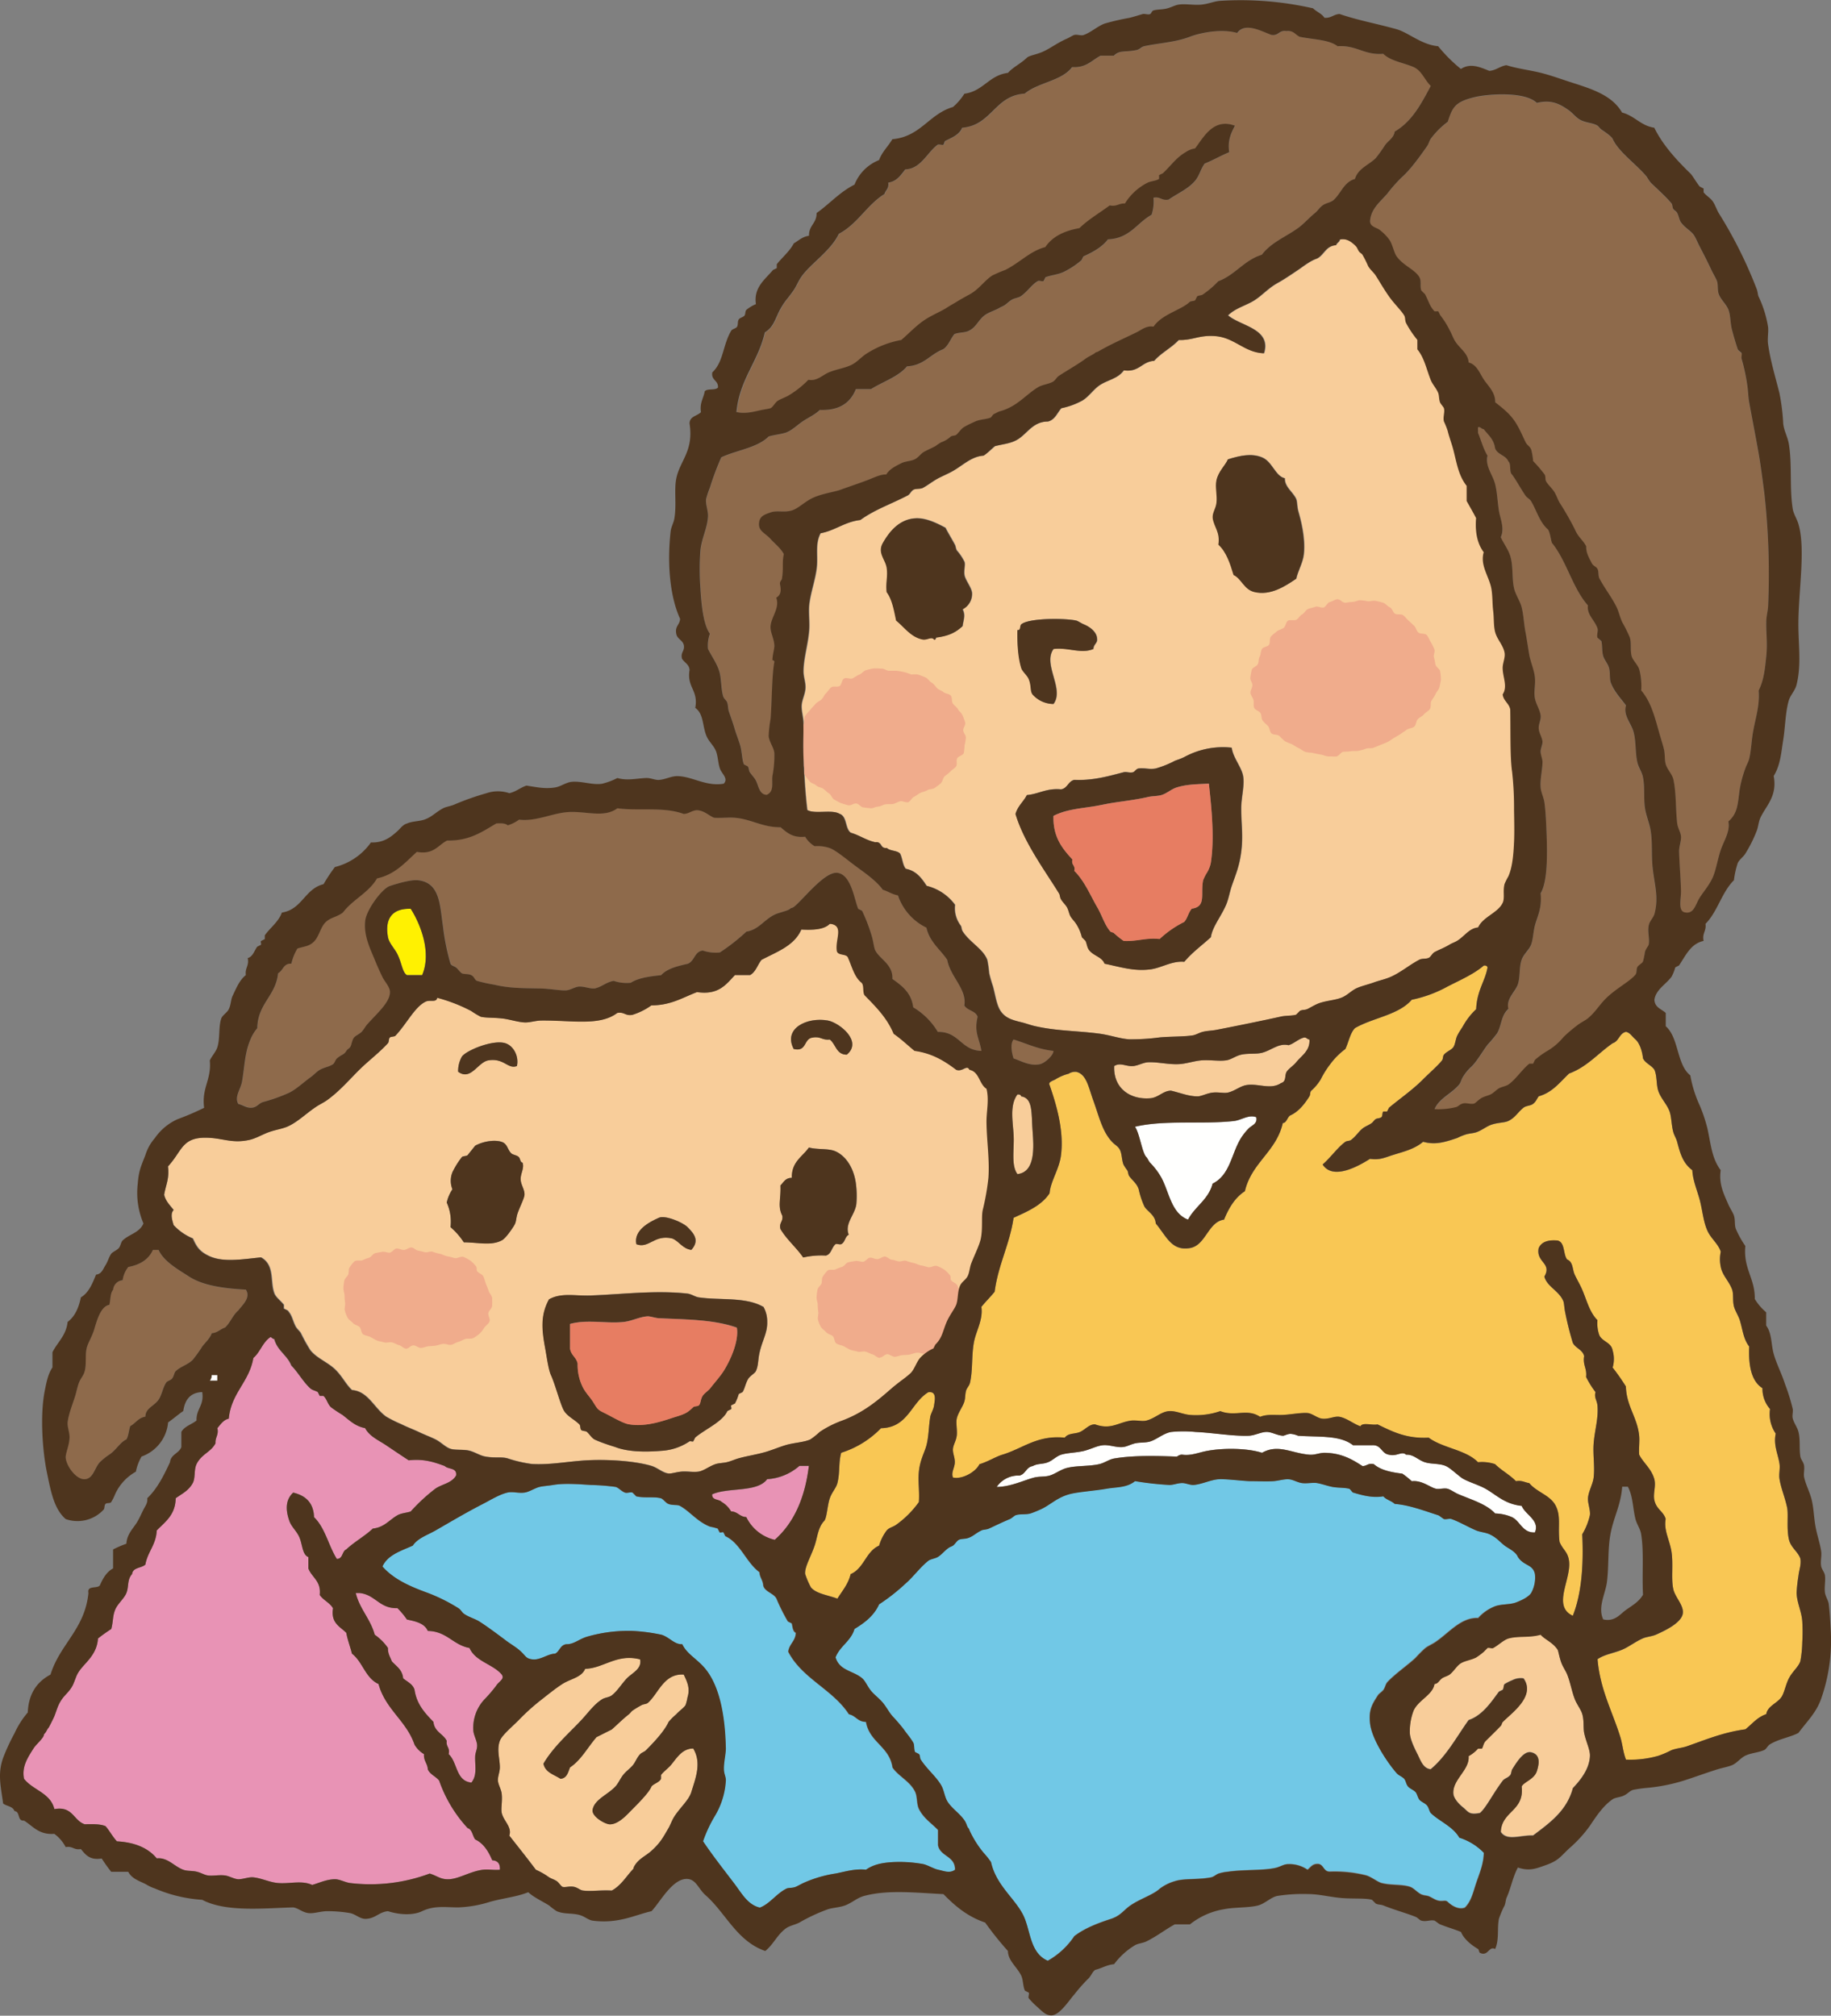 <svg id="Layer_1" data-name="Layer 1" xmlns="http://www.w3.org/2000/svg" viewBox="0 0 521.53 574.23"><rect x="0" y="0" width="521.53" height="574.23" fill="#808080" stroke="none"/><defs><style>.cls-1{fill:#f9c754;}.cls-2{fill:#8e6a4b;}.cls-3{fill:#f8cd9a;}.cls-4{fill:#4e351e;}.cls-5{fill:#e77d62;}.cls-6{fill:#fff101;}.cls-7{fill:#fffffe;}.cls-8{fill:#71c8e6;}.cls-9{fill:#e893b5;}.cls-10{fill:#f0ac8c;}.cls-11{fill:#f6d2dc;}</style></defs><title>mum and girl-02</title><g id="Layer_1-2" data-name="Layer 1"><path id="path11516" class="cls-1" d="M376.73,331.77c3,4.65,10.47.28,13.5-1.62,2.7.42,4.26-.38,6.47-1.08,3.1-1,6.21-1.69,8.65-3.78,3.43.94,5.95.19,9.72-1.08a16,16,0,0,1,2.7-1.08c.87-.22,1.91-.28,2.69-.54,1.5-.48,2.91-1.67,4.33-2.16,1.94-.66,3.77-.54,4.86-1.08,2-1,2.63-2.44,4.31-3.78.76-.59,2-.51,2.71-1.08.91-.71,1-1.36,1.62-2.16,3.93-1.1,6-4,8.64-6.48,5.13-1.89,8.27-5.77,12.42-8.64,1.8-.54,1.87-2.81,3.78-3.24,1.15.23,1.7,1.3,2.7,2.16s1.89,2.93,2.15,5.4c.72,1.45,2.39,1.94,3.25,3.24.79,1.76.5,4.13,1.08,5.94.67,2.13,2.49,3.88,3.24,5.94.57,1.6.53,4.06,1.08,5.94.26.91.83,1.78,1.07,2.7.87,3.23,1.57,6,4.33,8.1.12,3,1.44,5.85,2.16,8.64.78,3.07,1,6.06,2.16,8.64,1,2.21,3.09,3.72,3.78,5.94a10.48,10.48,0,0,0,0,4.32c.47,2.47,2.37,4.05,3.24,6.48.46,1.31.09,3.26.54,4.86.33,1.21,1.25,2.62,1.62,3.78.84,2.65,1,5.43,2.7,7.56-.25,5.46.6,9.84,3.78,11.88a8.75,8.75,0,0,0,2.16,5.94,9.83,9.83,0,0,0,1.62,7c-.72,3.29.7,5.94,1.08,8.64.2,1.46-.24,2.91,0,4.32.46,2.78,1.47,4.9,2.16,8.1.42,2-.22,6.1.54,9.18.57,2.3,2.59,3.42,3.24,5.4.28,1.74-.38,3.22-.54,4.86a44.57,44.57,0,0,0-.54,4.86c.09,2.82,1.43,5.31,1.62,8.1a49,49,0,0,1,0,5.94,32.63,32.63,0,0,1-.54,5.4c-.46,1.57-2.19,2.89-3.24,4.86-.94,1.76-1.32,4.18-2.16,5.4-1.26,1.81-4,2.56-4.32,4.86-2.57.86-4,2.81-5.94,4.32-6.4.84-11.46,3-16.74,4.86-1.3.45-2.87.54-4.32,1.08a26.62,26.62,0,0,1-3.78,1.62,29.23,29.23,0,0,1-9.18,1.08c-.83-2.15-1-4.43-1.62-6.48-2.26-7.28-5.76-13.5-6.48-22.14,2.05-1.39,4.6-1.69,7-2.7,1.94-.81,3.78-2.3,5.93-3.24,1.11-.47,2.56-.53,3.79-1.08,2.05-.91,7.1-3.19,7.56-5.94.39-2.33-2.19-4.67-2.7-7-.68-3.08.06-7-.54-10.8-.51-3.16-2.23-6-1.63-9.18-.66-2.24-2.65-2.69-3.23-5.4-.4-1.88.52-4,0-5.94-.82-3.06-3.3-4.86-4.32-7-.12-2,.16-3.8,0-5.4-.54-5.29-3.62-8.4-3.78-14a59.77,59.77,0,0,0-3.78-5.4,8.55,8.55,0,0,0,0-4.86c-.38-2.32-2.91-2.49-3.78-4.32a10,10,0,0,1-.54-4.32c-2.24-2.22-3-5.57-4.33-8.64-.61-1.45-1.5-2.92-2.15-4.32s-.41-3.62-2.16-4.32c-1.18-1.52-.55-4.85-2.7-5.4-2.79-.26-4.63.41-5.4,2.16-.81,4.06,3.88,4.23,1.62,8.1.75,2.92,4.15,4,5.4,7,.25.61.28,2.14.54,3.24a88.68,88.68,0,0,0,2.16,8.64c.79,1.55,2.77,1.91,3.23,3.78-.41,2.58.85,3.48.55,5.94a26.86,26.86,0,0,0,2.69,4.32c-.47,1.48.42,2.39.55,3.78.33,3.62-.77,7-1.08,10.8-.26,3.17.37,6.55,0,9.72-.23,2-1.51,4-1.62,5.94-.08,1.47.75,3.4.54,4.86a18.58,18.58,0,0,1-2.17,5.4c.42,9.06-.24,17-2.69,23.22-6-2.8-.37-10.33-1.08-15.66-.36-2.66-1.76-3.1-2.7-5.4-.53-4.31.39-7.31-1.08-10.26s-5.25-3.76-7.56-6.48c-1.27-.17-2-.85-3.78-.54-1.77-1.83-4.14-3.06-5.94-4.86a11.71,11.71,0,0,0-4.86-.54c-3.43-3.59-10-4-14.05-7-6.45.34-10.42-1.82-14.57-3.78-1.47.34-4.29-.68-4.86.54-1.95-.65-3.82-2.28-5.94-2.7-1.41-.27-3,.7-4.86.54-1.51-.13-2.92-1.53-4.32-1.62-2-.13-4.71.43-7,.54s-4.34-.3-6.48.54c-3.71-2.48-7,.06-11.34-1.62a21.07,21.07,0,0,1-8.64,1.08c-2-.17-4-1.22-5.95-1.08-2.34.18-3.91,2-6.47,2.7-1.15.3-2.91-.18-4.32,0-3.72.49-5.71,2.7-10.26,1.08-1.65-.11-2.87,1.53-4.32,2.16s-3.3.25-4.32,1.62c-7.93-.79-11.8,3.05-17.83,4.86-1.88.57-4,1.95-6.48,2.7-1.16,2.37-5.15,4.41-7.55,3.78-.58-1.46.5-2.8.53-4.32.05-1.36-.63-2.55-.53-3.78s.88-2.31,1.08-3.78-.27-3.59,0-4.86c.35-1.68,1.68-3.33,2.16-4.86.33-1.06.18-2.08.53-3.24.23-.71.9-1.31,1.09-2.16.81-3.57.41-7.44,1.08-11.34.57-3.32,2.68-6.47,2.16-10.26,1.2-1.49,2.57-2.82,3.78-4.32,1-7.78,4.26-13.38,5.39-21.06,3.95-1.82,8-3.53,10.26-7,.26-3.37,2.74-6.81,3.24-10.8.91-7.08-1.37-14.59-3.24-20-.57-.91,1.24-1.34,1.63-1.62a13.45,13.45,0,0,1,3.78-1.62,3.44,3.44,0,0,1,2.16-.54c3,.61,3.56,4.56,4.86,8.1,1.72,4.74,2.55,8.85,5.4,11.88.79.85,1.63,1.2,2.16,2.16.66,1.21.53,3,1.08,4.32a12.65,12.65,0,0,0,1.08,1.62c.24.41.22,1.15.54,1.62.77,1.14,2.18,2.08,2.7,3.78a23.39,23.39,0,0,0,1.61,4.86c.78,1.4,3.11,2.41,3.24,4.86,3.1,3.72,4.49,7.89,9.73,7,4.53-.74,5.16-7.49,9.72-8.1,1.36-3.32,3.1-6.26,5.94-8.1,1.9-8.18,8.94-11.21,10.8-19.44,1.07.07,1.31-1.77,2.16-2.16,2.15-1,3.86-2.93,5.4-5.4.35-.56.12-1.17.53-1.62a13.87,13.87,0,0,0,2.71-3.24,25.94,25.94,0,0,1,2.7-4.32,20.43,20.43,0,0,1,4.31-4.32c.94-1.94,1.32-4.44,2.71-5.94,5.11-3,12.46-3.73,16.2-8.1A36.29,36.29,0,0,0,412.37,281c3.55-1.82,7.46-3.52,10.26-5.94.63-.08,1,.12,1.07.54-.66,3.88-3,6.46-3.24,11.88a20.05,20.05,0,0,0-3.77,4.86c-.52.88-1.08,1.6-1.62,2.7-.45.91-.53,2.41-1.09,3.24s-2,1.29-2.69,2.16c-.36.43-.21,1.2-.55,1.62-1.06,1.4-3.72,3.71-5.39,5.4-3,3-6.56,5.46-9.72,8.1l-.54,1.08H394c-.37.41-.12,1.28-.55,1.62s-1.18.27-1.61.54-.73.81-1.08,1.08c-.78.61-2,1-2.7,1.62-1.12.92-1.89,2.21-3.24,3.24-.44.34-1.12.19-1.63.54-2.13,1.51-4.14,4.42-6.47,6.48"/><path id="path11518" class="cls-2" d="M407.51,24.51c-2.7,5-5.35,10.13-10.27,13-.26,1.72-1.67,2.49-2.69,3.77a43.6,43.6,0,0,1-2.7,3.78c-1.93,2-5.06,3-5.94,5.95-3.06.87-3.9,4-6,5.93-.91.85-2.19.86-3.23,1.62-.88.64-1.4,1.55-2.16,2.16-1.75,1.41-3.15,3.1-4.87,4.32-3.38,2.44-7.65,4.07-10.25,7.56-5.07,1.59-7.58,5.75-12.42,7.56a27.05,27.05,0,0,1-4.33,3.78c-.4.31-1.15.2-1.61.54l-.54,1.08c-.52.37-1.19.14-1.62.54-2.53,2.36-7.84,3.46-10.26,7-2-.38-3.4.9-4.86,1.62-3.35,1.65-7.19,3.31-10.8,5.4-.65.38-.61.1-1.08.54-.3.28-1.88,1-2.7,1.62-1.91,1.44-4.9,3.12-7.56,4.86-.66.43-.94,1.22-1.62,1.62-1.2.71-3.08.85-4.32,1.62-3.37,2.08-5.53,5-9.72,6.48-.78.28-1.21.35-1.62.54s-.85.44-1.08.54c-.47.21-.8,1-1.08,1.08-1.2.48-2.94.46-4.32,1.08-.89.4-2.4,1.11-3.24,1.62s-1.38,1.5-2.16,2.16c-.43.37-1.13.18-1.62.54a7.72,7.72,0,0,1-2.7,1.62,14.22,14.22,0,0,0-1.62,1.08c-1,.53-2.26,1.07-3.24,1.62s-1.7,1.68-2.7,2.16-2.66.51-3.78,1.09c-1.49.76-3.36,1.59-4.32,3.23-1.53-.12-3.33.83-5.4,1.62-2.3.88-4.95,1.75-7.56,2.7-1.78.65-5,1.08-7.56,2.16s-4.42,3.21-6.48,3.79c-2.21.61-4.12-.12-5.94.53-1.5.53-3,.94-3.24,2.7-.43,2.62,1.6,3,3.24,4.86,1.26,1.41,2.85,2.57,3.78,4.32-.49,2.3,0,3.88-.54,7-.08.5-.67.82-.54,1.62s.66,2.84-1.08,3.78c1.06,3-1.4,5.42-1.62,8.1-.14,1.66.94,3.43,1.08,5.4.07,1.06-.5,2.69-.54,4.32,0,0,.62.12.54.54-.73,3.67-.69,11.71-1.08,16.2a36.83,36.83,0,0,0-.54,4.86c.18,1.78,1.49,3.28,1.62,4.86a30.72,30.72,0,0,1-.54,6.48c-.27,1.94.58,4.45-1.62,5.4-2.27,0-2.33-2.81-3.24-4.32-.42-.69-1.2-1.5-1.62-2.16-.25-.38-.22-1.19-.54-1.62l-1.08-.54c-.61-1.34-.54-3.53-1.08-5.4-.49-1.68-1.17-3.28-1.62-4.86s-1.07-3.25-1.62-4.86c-.27-.78-.18-1.91-.54-2.7-.26-.55-.88-.9-1.08-1.62-.65-2.26-.48-4.94-1.08-7-.7-2.4-2.25-4.41-3.24-6.48a10,10,0,0,1,.54-4.32c-1.79-2.46-2.4-7.73-2.7-13a72,72,0,0,1,0-10.8c.36-3.44,2.06-6.52,2.16-9.72,0-1.61-.72-3.32-.54-4.86a25.57,25.57,0,0,1,1.08-3.24,80.36,80.36,0,0,1,3.24-8.64c4.4-2.07,10.27-2.69,13.5-5.94,1.52-.45,3.33-.62,4.86-1.08,1.83-.7,3.29-2.18,4.86-3.24s3.39-1.84,4.86-3.24c5.62.22,8.72-2.07,10.26-5.94h4.32c3.43-2.15,7.73-3.43,10.25-6.48,4.82-.23,6.62-3.47,10.27-4.86,1.53-1,2.07-3,3.23-4.32,1.24-.56,3.26-.34,4.33-1.08,1.88-1,2.59-3.07,4.32-4.31,1.23-.9,3-1.35,4.32-2.17.37-.23.67-.3,1.08-.54.77-.44,1.34-1.08,2.16-1.62s2-.61,2.7-1.08c1.83-1.27,3.1-3.31,4.86-4.32.41-.23,1.19.21,1.62,0l.54-1.08c1.78-.68,3.66-.73,5.4-1.62a24.47,24.47,0,0,0,4.86-3.24l.54-1.08c2.32-1,5.22-2.49,7-4.86,6.23-.26,8.25-4.72,12.43-7a11.84,11.84,0,0,0,.54-4.86c2-.38,2.31.93,4.31.54,2.57-1.8,5.62-3,7.57-5.4,1.21-1.47,1.53-3.25,2.69-4.86,2.46-1,4.58-2.27,7-3.24-.51-3.56.58-5.54,1.62-7.55-6.12-2.28-8.9,3.28-11.34,6.47a6.36,6.36,0,0,0-2.7,1.08c-2.65,1.47-4.05,3.65-6.48,6l-1.08.53V51c-.76.56-2.37.64-3.24,1.07A16.06,16.06,0,0,0,320.57,58c-1.74-.11-2.28,1-4.33.54-2.88,2.15-6.08,4-8.63,6.48-4.29.75-7.71,2.37-9.72,5.4-4.25,1.08-7.24,4.41-11.34,6.48a39.41,39.41,0,0,0-3.78,1.62c-2.34,1.55-3.74,3.92-6.48,5.4-1.27.69-2.44,1.33-3.78,2.16-.82.52-1.63.91-2.7,1.62-1.28.85-4.1,2.08-5.94,3.24-2.65,1.68-4.69,4-7,5.94a27.31,27.31,0,0,0-9.72,3.78c-1.51.91-2.84,2.49-4.32,3.24-2,1-4.28,1.26-6.48,2.16-2,.82-3.47,2.63-5.94,2.16a27.39,27.39,0,0,1-5.4,4.32c-.81.56-2.26,1-3.25,1.62s-1.48,1.91-2.15,2.16c-.36.14-1.92.37-2.7.54-2,.44-4.57,1.15-7,.54.89-9.36,6.19-14.33,8.09-22.68,2.11-1.32,2.66-2.95,3.78-5.4A19.64,19.64,0,0,1,224.45,85c.51-.65,1.14-1.48,1.62-2.16.86-1.23,1.29-2.47,2.16-3.78,2.52-3.8,8.43-7.42,10.8-12.42,5.3-2.8,7.94-8.25,13-11.34.31-1.13,1.34-1.54,1.08-3.24,2.49-.38,3.57-2.18,4.86-3.78,4.43-.17,6.15-4.79,9.18-7,.34-.25,1.22.19,1.62,0s.31-1,.54-1.08c1.64-.88,4-1.65,4.86-3.78,8.49-.68,9.19-9.17,17.82-9.72,3.79-3.22,10.48-3.56,13.5-7.56,4,.27,5.59-2,8.1-3.24h3.78c1.63-1.7,3.22-.92,6.48-1.62.91-.19,1.3-.88,2.15-1.08,3.79-.87,8.76-1.07,13-2.69,2.52-1,8.75-2.46,13.5-1.09,2.22-3.16,6.94-.46,9.72.54,2.15.35,2.17-1.43,4.31-1.08,2.05-.23,2.54,1.07,3.78,1.63,3.7.8,8.24.75,10.81,2.69,5.4-.36,7.48,2.6,13,2.16,2.07,2.07,5.76,2.53,8.64,3.78,2.38,1,3.13,3.71,4.86,5.4"/><path id="path11520" class="cls-2" d="M479.87,260c-2-.38-1-3.78-1.08-5.94-.09-3.84-.44-7.73-.55-11.34,0-1.41.64-2.95.55-4.31s-.92-2.4-1.09-3.79c-.47-4-.24-8.54-1.07-12.42-.34-1.55-1.69-2.8-2.17-4.32-.4-1.32-.18-2.79-.53-4.32-.27-1.16-.7-2.48-1.08-3.78-1.41-4.77-2.38-9.47-5.4-13a18.77,18.77,0,0,0-.54-5.94c-.4-1.34-1.85-2.65-2.17-3.78-.49-1.8,0-3.75-.54-5.4a42.32,42.32,0,0,0-2.15-4.32c-.7-1.52-1-3.05-1.62-4.32-1.38-2.79-3.39-5.34-4.86-8.1-.41-.76-.17-1.94-.54-2.7s-1.26-.91-1.62-1.62c-.77-1.52-1.71-3-1.62-4.86-1-1.88-2.3-2.58-3.24-4.86a85.12,85.12,0,0,0-4.32-7.56c-.68-1.18-.87-2.08-1.62-3.24-.57-.87-1.5-1.68-2.16-2.7-.47-.71-.11-1.55-.54-2.16a41,41,0,0,0-3.24-3.78,18.88,18.88,0,0,0-.54-3.24c-.36-1-1.21-1.28-1.62-2.16-1.74-3.64-2.62-6-5.4-8.64-1.12-1-2.14-1.85-3.24-2.7.05-2.84-1.95-4.56-3.24-6.48-1.13-1.67-1.95-4.24-4.32-4.86-.18-2.62-2.48-4-3.78-5.94-.62-.92-1-2.28-1.62-3.24a24.41,24.41,0,0,0-2.71-4.31l-.53-1.09h-1.08c-1.39-1.46-1.57-2.66-2.7-4.86l-1.08-1.08c-.44-1.26.1-2.65-.54-3.78-1.27-2.21-4.57-3.26-6.48-5.94-.82-1.14-1.17-3.53-2.16-4.86a14.09,14.09,0,0,0-2.7-2.7c-.92-.74-2.9-.9-2.7-2.69.31-3.34,2.95-5.37,4.86-7.57a42,42,0,0,1,4.32-4.86c2.29-2,4.88-5.58,7-8.64.55-.79.63-1.48,1.08-2.16a23.45,23.45,0,0,1,4.86-4.86c1.34-4.19,2.08-5.67,7.56-7,3.82-.93,14.4-1.72,17.81,1.62,3.91-.92,6.24,0,9.19,2.16,1,.72,2,2.07,3.24,2.7,1.63.86,3.51.79,4.86,1.63.36.22.63.77,1.08,1.07.27.18,2.85,1.85,3.24,2.7,1.71,3.8,6.78,7.21,9.72,10.8a15.72,15.72,0,0,0,1.08,1.62c1.36,1.33,4.67,4.33,5.94,5.94.36.46.2,1.18.54,1.62s.74.51,1.07,1.08c.45.76.63,2.08,1.09,2.7,1.21,1.67,2.92,2.43,3.78,3.78.47.74,1,2.14,1.62,3.24,1,1.91,2.11,4.08,3.24,6.48.52,1.13,1.3,2.37,1.62,3.24.38,1.06.08,2.64.54,3.78.65,1.64,2.1,2.81,2.7,4.32.69,1.77.5,3.82,1.08,5.94.47,1.74,1,3.55,1.61,5.4.1.28,1,.88,1.09,1.08.14.5-.15,1.13,0,1.62a54.31,54.31,0,0,1,1.62,7.56c.23,1.49.26,3.3.54,4.86.86,4.75,1.7,9,2.7,14.58.56,3.19,1,6.88,1.62,11.34a208.51,208.51,0,0,1,1.08,31.87c-.06,1.68-.5,3.09-.54,4.85-.07,2.95.37,6.17,0,9.72s-.68,6.69-2.16,9.72c.33,4.39-.88,7.65-1.62,11.88-.43,2.44-.53,5.36-1.08,7.56-.23.93-.78,1.82-1.08,2.7a33.37,33.37,0,0,0-1.62,6c-.57,4.07-.51,6.83-3.24,9.17.59,2.79-1.27,5.45-2.16,8.1s-1.22,5.29-2.17,7.56-2.6,4.17-3.77,5.94-1.63,4.86-4.32,4.32"/><path id="path11522" class="cls-3" d="M337.3,215.66a28,28,0,0,1-2.69,1.08,25.89,25.89,0,0,1-5.41,2.16,8.63,8.63,0,0,1-2.64,0,8.66,8.66,0,0,0-2.21,0c-.73.11-1.11.95-1.62,1.08a4.35,4.35,0,0,1-1.44,0,3.39,3.39,0,0,0-1.27,0c-4.45,1.13-8.69,2.4-14,2.16-1.75.41-1.91,2.43-3.78,2.7-4.15-.38-6.26,1.32-9.72,1.65-1,1.89-2.61,3.1-3.24,5.37,2.41,8.18,8.4,16.15,12.43,22.68.24.41.18,1,.53,1.62.46.84,1.14,1.4,1.63,2.16s.62,1.92,1.07,2.7,1.11,1.38,1.62,2.16a12.37,12.37,0,0,1,1.62,3.81l1.09,1.05c.43.95.37,1.84,1.07,2.7,1.25,1.59,3.68,1.89,4.32,3.78,4.46.92,8.21,2.21,13,1.62,3.11-.35,6.19-2.48,9.72-2.16,2.19-2.65,5-4.67,7.56-7,.44-3,2.84-5.78,4.32-9.21.73-1.65,1-3.48,1.62-5.4,1.22-3.54,2.16-5.56,2.71-9.72.59-4.59,0-7.88,0-12.42,0-3.05,1-6.43.54-9.18-.46-2.59-2.89-5.24-3.25-8.07a22.88,22.88,0,0,0-13.5,2.67m-24.84-33.48c.06-2.16-2.21-3.67-3.78-4.32-.67-.27-1.67-.94-2.16-1.08-3.37-.73-13.58-.73-15.66,1.08-.43.41-.05,1.81-1.07,1.62a37,37,0,0,0,1.07,10.8c.36,1.11,1.71,2.08,2.16,3.24.79,2,.33,3.38,1.09,4.32a7.94,7.94,0,0,0,5.94,2.7c3.18-4.29-3.16-11.26,0-15.66a18.47,18.47,0,0,1,5,.22c2.24.32,4.32.64,6.38-.22.05-1.35,1.05-1.54,1.07-2.7m-38.34-8.64a4.88,4.88,0,0,0,2.71-4.32c.08-1.65-1.87-3.83-2.16-5.4-.25-1.38.29-2.83,0-3.78a14.79,14.79,0,0,0-2.16-3.24c-.3-.38-.36-1.27-.55-1.62-1.07-2-2.13-3.67-2.69-4.86-2.68-1.43-5.73-2.89-8.65-2.7-4.77.32-7.53,4.1-9.17,7s.7,4.67,1.07,7c.41,2.54-.29,4.13,0,7,1.54,2.08,2.08,5.13,2.71,8.1,2.29,1.84,4.23,4.78,7.56,5.4a3.24,3.24,0,0,0,1.51-.16c.67-.19,1.29-.38,1.72.16.3.38.65-.54.55-.54,3.72-.46,5.64-1.48,7.55-3.24.27-1.92.9-3.1,0-4.86m85.33-43.2c-3-1.21-6.08-.57-9.72.54-.79,1.81-2.68,3.38-3.25,5.94-.43,2,.28,4.37,0,6.48-.21,1.73-1.21,2.78-1.08,4.32.41,2.67,2.17,4,1.62,7.56,2.27,2.08,3.33,5.35,4.33,8.64,2.24,1.05,3,4.16,5.94,4.86,4.67,1.13,8.88-1.75,11.88-3.78.51-2.35,1.88-4.51,2.16-7,.51-4.78-.95-10-1.63-12.39-.27-1-.24-2.54-.53-3.27-.81-1.94-3.38-3.51-3.25-5.94-2.72-.57-3.61-4.75-6.47-5.94m44.28-33.48v2.7c2,2.35,2.56,5.54,3.78,8.64.51,1.35,1.64,2.46,2.16,3.78.29.73.18,1.89.53,2.7.19.49,1,1.32,1.09,1.62.35,1.13-.3,2.4,0,3.78a24.84,24.84,0,0,1,1.07,2.7c.46,1.86,1.19,3.73,1.62,5.4,1,3.75,1.46,7.34,3.79,10.26v4.32c.91,1.62,1.83,3.21,2.69,4.86-.35,4.32.49,7.45,2.16,9.72-1.07,3.78,1.49,6.8,2.17,10.26.4,2,.29,4.4.54,6.48s.1,4.19.53,5.94c.57,2.19,2.33,3.78,2.71,6,.24,1.37-.52,2.91-.55,4.29,0,2.67,1.52,5.29,0,7.56.25,1.92,1.84,2.51,2.16,4.32.14,5.7-.1,13.61.55,17.82a90.8,90.8,0,0,1,.54,10.8c.05,3.27.13,6.32,0,9.21-.19,3.8-.49,7.18-1.63,9.69-.24.57-.91,1.59-1.07,2.16-.52,2,.13,4-.55,5.4-1.4,2.94-5.61,3.94-7,7-2.54.22-3.81,2.46-5.94,3.78-.71.46-1.54.7-2.17,1.08-1.43.89-2.86,1.4-4.32,2.16-.64.35-1.07,1.38-1.62,1.62-.81.41-1.88.14-2.69.54-2.79,1.46-5.24,3.59-8.1,4.86-1.54.7-3.22,1-4.87,1.62s-3.37,1-4.85,1.62-2.76,2.11-4.33,2.7c-1.94.78-4.32.84-6.48,1.62-1.1.41-2.18,1.13-3.24,1.62-.75.38-1.4.16-2.16.54l-1.07,1.08c-1.14.38-2.87.24-4.32.54-5,1.11-12.56,2.67-18.37,3.78-1.29.27-2.56.27-3.78.54s-2.1,1-3.24,1.08c-2.75.38-6,.27-9.17.54a59.1,59.1,0,0,1-8.65.54c-2.59-.13-5.42-1.19-8.63-1.62-6.67-.86-12.05-.7-18.37-2.16-1.29-.3-2.37-.73-3.78-1.08-2.69-.65-4.59-1.21-5.94-3.24-1.13-1.73-1.48-4.56-2.15-7a37.07,37.07,0,0,1-1.09-3.78,28.06,28.06,0,0,0-.54-3.78c-1.24-3.16-5-4.94-7-8.1-.35-.54-.24-1.11-.54-1.62a8.15,8.15,0,0,1-1.62-5.94,14.33,14.33,0,0,0-8.1-5.4c-1.4-2.16-2.91-4.27-5.94-4.86-.91-1.05-.94-3-1.62-4.32-.83-.94-2.88-.7-3.78-1.62a1.43,1.43,0,0,1-1.62-.81,1.45,1.45,0,0,0-1.61-.78c-2.68-.57-4.49-2-7-2.73-1.72-1.13-1-4.7-3.24-5.4-1.07-.65-2.83-.62-4.61-.57s-3.51.11-4.56-.51c-.71-5.51-.92-11.18-1.09-17.28,0-2.48.11-5.05,0-7.56,0-1.43-.59-3.4-.53-4.86.08-1.67.94-3.08,1.07-4.86s-.51-3.19-.54-4.86c0-3.73,1.33-7.78,1.62-11.88.19-2.29-.21-4.81,0-7,.36-3.54,1.79-7.27,2.16-10.83s-.51-6.64,1.08-9.72c4.22-.81,6.84-3.24,11.34-3.78,4.16-3,8.51-4.43,13.5-7,.65-.32.9-1.21,1.62-1.62s2-.13,2.71-.54c1.48-.78,2.75-1.86,4.32-2.7,1.34-.7,3-1.38,4.31-2.16,2.79-1.59,5.22-4.08,8.65-4.32a38.16,38.16,0,0,0,3.23-2.7c2.38-.57,4.14-.7,5.94-1.62,3.11-1.54,4.59-5.37,9.18-5.4,2-.51,2.6-2.43,3.78-3.78a21,21,0,0,0,5.94-2.16c1.92-1.13,3.06-3,4.87-4.32,2.29-1.57,5.34-1.89,7-4.32,4.41.65,5.08-2.48,8.65-2.7,2-2.29,4.94-3.7,7-5.94a16.39,16.39,0,0,0,4.73-.59,17.46,17.46,0,0,1,6.07-.49c5.3.59,8.1,4.73,13.5,4.86,2.14-7-6.64-7.69-10.25-10.8,2.16-2.13,5.18-2.78,7.56-4.32,2.21-1.43,3.86-3.37,6.48-4.86,2-1.08,3.86-2.38,5.93-3.78,1.19-.78,3.33-2.54,5.41-3.24,2-1,2.48-3.62,5.4-3.78.18-.7.94-.84,1.07-1.62,1.71-.4,3,.41,4.32,1.62.71.68.55.7,1.08,1.62.33.54.79.68,1.09,1.08a33.65,33.65,0,0,1,1.61,3.24c.6,1,1.57,1.78,2.17,2.7,1.24,1.94,2.4,4,3.77,5.94s3.43,3.92,4.33,5.4c.37.65.18,1.3.53,2.16a27.47,27.47,0,0,0,3.25,4.86"/><path id="path11524" class="cls-2" d="M421,121.71c.87-.15.93.52,1.62.54,1.26,1.62,2.9,2.86,3.24,5.4.62,1.9,3.06,2,3.78,3.78.9.73.18,3.06,1.08,3.78,1.38,1.92,2.29,3.73,3.78,5.94.41.61,1.23,1,1.62,1.62,1.6,2.65,2.42,6,4.85,8.1.6,1,.7,2.56,1.09,3.78,4.2,5.16,5.85,12.87,10.26,17.83-.37,2.6,1.89,4.14,2.7,6.47.28.81-.26,1.89,0,2.7l1.08,1.08c.33,1.34.13,3,.54,4.32.32,1.07,1.26,2,1.62,3.25.43,1.44.12,3.23.54,4.31,1,2.65,2.89,4.48,4.32,6.48-.84,2.87,1.46,5,2.16,7.56.75,2.8.44,5.86,1.08,8.64.33,1.45,1.35,2.83,1.61,4.32.52,2.88.14,5.75.55,8.64.3,2.16,1.29,4.37,1.62,6.48.5,3.21.21,6.86.54,10.26.47,4.92,1.87,8.67.54,13.5-.31,1.11-1.37,2-1.62,3.24-.38,1.86.27,3.73,0,5.4-.09.53-.8,1.18-1.08,2.16A22.57,22.57,0,0,1,468,274c-.26.6-1.17.85-1.61,1.62s-.1,1.6-.54,2.16c-1.62,2.05-5.78,4.08-8.64,7-1.89,1.94-2.84,3.72-4.86,5.4-.86.72-2.09,1.22-3.24,2.16a39.18,39.18,0,0,0-3.78,3.24,17.21,17.21,0,0,1-4.33,3.78,23.19,23.19,0,0,0-3.78,2.7l-.53,1.08h-1.08c-2.21,1.82-3.82,4.45-5.94,5.94-.67.47-1.87.61-2.7,1.08s-1.44,1.21-2.16,1.62-1.79.6-2.7,1.08-1.79,1.49-2.16,1.62c-.92.33-2.2-.26-3.24,0s-1.3.92-2.16,1.08a20.48,20.48,0,0,1-5.94.54c1.36-3.16,4.78-4.35,7-7,.49-.59.65-1.52,1.08-2.16a12.31,12.31,0,0,1,2.16-2.7c1.64-1.43,3.15-4.21,4.85-6.48a41.55,41.55,0,0,0,2.71-3.24c1.33-2.28,1.11-5.12,3.24-7-.74-2.87,2-4.88,2.7-7s.31-4.82,1.08-7c.55-1.58,2.15-2.84,2.7-4.32s.58-3.48,1.07-5.4c.7-2.68,2-4.81,1.63-9.18,2.15-3.61,1.91-12.19,1.62-18.9-.1-2.21-.23-4.85-.54-7-.22-1.49-1-2.9-1.08-4.32-.16-2.38.45-4.62.54-7,0-1.1-.56-2.12-.54-3.24,0-.78.57-1.89.54-2.69-.05-1.26-1-2.36-1.08-3.79s.72-2.52.54-3.78c-.26-1.75-1.31-3.12-1.63-4.86-.35-2,.22-3.93,0-5.94s-1.22-4.24-1.61-6.48-.68-4.37-1.08-6.48c-.45-2.34-.51-4.74-1.08-7-.46-1.8-1.76-3.62-2.16-5.4-.67-2.91-.19-6.29-1.08-9.18-.62-2-1.76-3.34-2.71-5.4,1.17-2.54-.16-5.2-.53-7.55-.41-2.54-.47-5.13-1.08-7.57-.68-2.67-2.89-5.09-2.17-8.1-1.17-1.88-1.8-4.31-2.69-6.48v-1.62"/><path id="path11526" class="cls-4" d="M365.93,136.29c-.14,2.43,2.42,4,3.24,5.94.29.72.26,2.25.53,3.25.68,2.36,2.14,7.63,1.63,12.41-.28,2.51-1.64,4.65-2.16,7-3,2-7.22,4.9-11.88,3.78-3-.71-3.69-3.83-5.94-4.86-1-3.31-2.06-6.58-4.32-8.64.55-3.6-1.22-4.9-1.62-7.56-.14-1.54.85-2.6,1.07-4.32.28-2.12-.43-4.5,0-6.48.58-2.58,2.47-4.15,3.25-5.94,3.63-1.12,6.73-1.77,9.72-.54s3.76,5.36,6.48,5.94"/><path id="path11528" class="cls-4" d="M274.13,178.41c-1.92,1.75-3.84,2.78-7.56,3.24.11,0-.25.9-.54.54-.74-.92-1.95.25-3.24,0-3.34-.63-5.27-3.57-7.56-5.39-.62-3-1.15-6.05-2.7-8.11-.3-2.89.41-4.49,0-7-.39-2.35-2.68-4.2-1.08-7s4.38-6.7,9.18-7c2.92-.19,6,1.27,8.64,2.7.56,1.19,1.62,2.88,2.69,4.86.19.34.26,1.24.55,1.62a14.32,14.32,0,0,1,2.16,3.24c.3.93-.25,2.39,0,3.78.28,1.56,2.25,3.76,2.16,5.4a4.89,4.89,0,0,1-2.7,4.32c.88,1.74.26,2.93,0,4.86"/><path id="path11530" class="cls-4" d="M311.39,184.89c-3.5,1.47-7.12-.51-11.34,0-3.16,4.39,3.18,11.37,0,15.66a8,8,0,0,1-5.94-2.69c-.77-1-.31-2.38-1.08-4.33-.46-1.16-1.82-2.15-2.16-3.23-1-3.2-1.14-7.41-1.08-10.81,1,.18.63-1.23,1.08-1.62,2.09-1.81,12.29-1.81,15.66-1.07.49.1,1.47.8,2.16,1.07,1.56.63,3.84,2.14,3.77,4.32,0,1.15-1,1.35-1.07,2.7"/><path id="path11532" class="cls-4" d="M335.15,224.31c-1.64.53-2.72,1.67-4.32,2.16-1.06.33-2.62.28-3.78.54-3.18.74-6.27,1.1-9.72,1.62-2.19.33-4,.77-5.94,1.08-4,.63-7.81.9-11.34,2.7-.16,6.1,2.56,9.32,5.4,12.42-.4,1.66.93,1.59.53,3.24,2.89,2.82,4.69,7.2,6.48,10.26,1.33,2.25,2.21,5.26,3.78,7,.26.28.81.21,1.09.53a25.29,25.29,0,0,0,2.7,2.16c3.82.22,6.24-1,10.26-.54a29.06,29.06,0,0,1,7-4.86c.93-1,1.22-2.73,2.15-3.78,4.28-.59,2.43-4.15,3.24-8.1a13.24,13.24,0,0,1,1.09-2.16,8.57,8.57,0,0,0,1.08-2.7c1.14-7.22.18-16-.54-22.68C341.15,223.41,338.13,223.36,335.15,224.31ZM350.81,213c.34,2.86,2.77,5.49,3.24,8.1s-.54,6.13-.54,9.18c0,4.54.6,7.83,0,12.42-.55,4.16-1.48,6.18-2.7,9.72-.65,1.9-.91,3.76-1.62,5.4-1.49,3.43-3.88,6.19-4.32,9.18-2.54,2.33-5.37,4.36-7.56,7-3.53-.33-6.62,1.79-9.72,2.16-4.76.58-8.52-.71-13-1.62-.66-1.89-3.07-2.21-4.32-3.78-.7-.87-.66-1.76-1.08-2.7L308.15,267a12.22,12.22,0,0,0-1.62-3.78c-.51-.8-1.18-1.42-1.62-2.16s-.54-1.84-1.08-2.7-1.16-1.34-1.63-2.16c-.34-.6-.29-1.22-.53-1.62-4-6.53-10-14.51-12.43-22.68.62-2.26,2.27-3.5,3.24-5.4,3.47-.31,5.56-2,9.72-1.61,1.88-.3,2-2.3,3.78-2.71,5.36.22,9.59-1,14-2.16.84-.21,1.86.24,2.7,0,.52-.14.9-1,1.62-1.08,1.48-.21,3.3.35,4.85,0a28.14,28.14,0,0,0,5.41-2.16c.79-.35,1.84-.61,2.7-1.08a23,23,0,0,1,13.5-2.7"/><path id="path11534" class="cls-5" d="M344.33,223.23c.72,6.67,1.68,15.46.54,22.68a8.57,8.57,0,0,1-1.08,2.7,13.24,13.24,0,0,0-1.09,2.16c-.81,3.95,1,7.51-3.24,8.1-.93,1.05-1.22,2.74-2.15,3.78a29.06,29.06,0,0,0-7,4.86c-4-.42-6.44.76-10.26.54a25.29,25.29,0,0,1-2.7-2.16c-.28-.32-.83-.25-1.09-.53-1.57-1.77-2.45-4.78-3.78-7-1.79-3.06-3.59-7.44-6.48-10.26.4-1.65-.93-1.58-.53-3.24-2.84-3.1-5.56-6.32-5.4-12.42,3.53-1.8,7.35-2.07,11.34-2.7,2-.31,3.75-.75,5.94-1.08,3.45-.52,6.54-.88,9.72-1.62,1.16-.26,2.72-.21,3.78-.54,1.6-.49,2.68-1.63,4.32-2.16,3-.95,6-.9,9.18-1.08"/><path id="path11536" class="cls-2" d="M278.45,289.65c-1.05,4.51.42,5.88,1.08,9.72-5.83-.12-6.34-5.54-12.42-5.4a20,20,0,0,0-7-7c-.52-4.16-3.21-6.15-5.94-8.09.23-4.07-3.56-5.6-4.86-8.11-.42-.8-.58-2.87-1.08-4.32a47.63,47.63,0,0,0-2.7-7l-1.08-.54c-1.09-2.41-2-9.76-5.94-10.26-3.64-.45-9.82,7.69-12.42,9.72-.45.35-.71.19-1.08.54-.6.57-3.14,1.05-4.32,1.62-3.07,1.47-4.53,4.29-8.1,4.87a56.3,56.3,0,0,1-7.56,5.93,11.51,11.51,0,0,1-4.86-.54c-2.42.28-2.35,3.06-4.32,3.78-2.94.67-5.84,1.36-7.56,3.24-3.27.34-6.45.76-8.64,2.16a11.51,11.51,0,0,1-4.86-.54c-2.16.37-3.34,1.7-5.4,2.16-1.35.13-2.74-.56-4.32-.54-1.26,0-2.48,1-3.78,1.08-1.5.13-4.79-.49-7.56-.54-5.19-.08-8.73-.06-13-1.08a42.87,42.87,0,0,1-4.86-1.08c-.72-.28-.82-1.19-1.62-1.62s-2-.14-2.7-.54S130.4,276,130,275.61c-.63-.47-1.21-.45-1.62-1.08a64.94,64.94,0,0,1-2.16-10.8c-.92-6-.85-12.2-7-13-2-.25-6,1-8.1,1.62s-6.59,6.66-7,9.72c-.61,4.32,1.52,8.42,2.7,11.34.59,1.48,1.39,3.26,2.16,4.86.63,1.31,2.16,2.83,2.16,4.32,0,2.92-3.66,6-6.48,9.18-.54.61-1,1.54-1.62,2.16s-1.7,1-2.16,1.62c-.57.73-.64,2-1.08,2.7-.27.41-.77.57-1.08,1.08-.68,1.11-1.32,1-2.7,2.16-.43.37-.64,1.31-1.08,1.62-1,.74-2.59.92-3.78,1.62-1,.57-1.74,1.46-2.7,2.16-2,1.47-3.83,3.23-5.94,4.32a48.16,48.16,0,0,1-7.56,2.7c-1.29.4-1.86,1.55-3.24,1.62s-2.21-.66-3.78-1.08c-1.2-2,.69-4.16,1.08-6.48.71-4.26.77-7.87,2.16-11.34a12.53,12.53,0,0,1,2.16-3.78c.14-7.05,5.26-9.13,5.94-15.66,1.43-.73,1.47-2.84,3.78-2.7a14.31,14.31,0,0,1,1.62-4.32c1.94-.58,3.1-.65,4.32-1.62,1.9-1.5,2.09-4.34,3.78-5.94,1.41-1.34,3.09-1.36,4.86-2.7,2.8-3.67,7.34-5.61,9.72-9.72,5.17-1.12,8-4.56,11.34-7.56,4.82.87,6-1.91,8.64-3.24,6.41.12,10.07-2.52,14-4.86,1.33-.07,2.6-.08,3.24.54a10.82,10.82,0,0,0,3.24-1.62c4.88.59,9.47-1.87,14-2.16,5.11-.32,10.25,1.75,14-1.08,6,.83,13.23-.51,18.9,1.62,1.53-.09,2.25-1,3.78-1.08,2.16.18,3.21,1.47,4.86,2.16,2.19.12,4.16-.15,5.94,0,4.66.4,7.88,2.77,13,2.7,1.78,1.46,3.41,3.08,7,2.71a7.65,7.65,0,0,0,2.7,2.69,10.67,10.67,0,0,1,4.32.54c1.8.65,5.06,3.37,7,4.86,2.33,1.78,6.13,4.25,8.1,7,1.5.48,2.66,1.3,4.32,1.62a15.81,15.81,0,0,0,8.1,9.18c.91,4.13,3.94,6.14,5.94,9.18.85,4.78,5.66,8.31,4.86,13,.83,1.51,3.2,1.48,3.78,3.24"/><path id="path11538" class="cls-6" d="M117,258.87c2.75,4.31,6,12.49,3.24,18.9h-4.32c-1.31-.78-1.42-3.3-2.7-5.94-.8-1.64-2.38-3.12-2.7-4.86-1-5.15,1.11-8.24,6.48-8.1"/><path id="path11540" class="cls-3" d="M199.07,369.56c-1.08-.13-2.06-.94-3.25-1.08-9.12-1-18.79.24-27.53.54-1.25,0-2.44,0-3.62,0-2.95-.14-5.75-.27-8.27,1.13-2.48,4.54-2,8.75-1.08,14,.49,2.67,1,6.1,1.63,7.56,1.24,2.73,2.72,8.64,3.78,10.26s2.72,2.3,4.31,3.78c.38.38.19,1.27.55,1.62s1.26.24,1.62.54c.8.76,1.29,1.67,2.16,2.16,1.53.89,4.83,1.73,5.93,2.16,3.38,1.35,8.21,1.49,13,1.08a15.79,15.79,0,0,0,8.11-2.7.93.93,0,0,1,.53,0,1,1,0,0,0,.55,0l.54-1.08c2.88-2.43,7.8-4.48,9.17-7.56l1.08-.54c.17-.24-.13-.78,0-1.08l1.08-.54a14,14,0,0,0,1.08-2.7l1.09-.54c.62-.94.86-2.51,1.61-3.78.52-.81,1.92-1.59,2.16-2.16.79-1.65.57-3.16,1.09-5.4.78-3.4,2.24-5.53,2.16-8.64a8.58,8.58,0,0,0-1.08-4.32c-5.05-2.89-12.24-1.81-18.36-2.7m-3.25-20c-1.43-1.43-6.39-3.43-8.09-2.7-2.89,1.27-7.32,3.65-6.49,7.56,1.81.7,3.08-.05,4.6-.78a7.36,7.36,0,0,1,5.67-.84c2,.86,2.86,2.89,5.39,3.24,2.46-2.73.68-4.72-1.08-6.48m39.42,8.1c1.57-.43,1.57-2.19,2.71-3.24.13-.13.45-.08.81,0a1.62,1.62,0,0,0,.81,0c1.18-.54,1.05-2.13,2.16-2.7-1.22-3.16,1.72-5.59,2.15-8.64a23.72,23.72,0,0,0,0-4.86c-.37-5.1-2.8-8.86-5.93-10.26-2-.86-5-.4-7.57-1.08-1.8,2.7-4.94,4.05-4.86,8.64-1.83,0-2.34,1.27-3.23,2.16.18,4-.87,5.89.53,8.64.28,1.73-1,1.92-.53,3.78,1.8,3.05,4.5,5.21,6.47,8.1a24.17,24.17,0,0,1,6.48-.54M147.76,329.6c-.51-.54-1.7-.62-2.16-1.08-1.1-1.11-1-2.65-2.7-3.24-2.07-.7-5.37-.11-7.55,1.08l-2.17,2.7c-.32.32-1.32.22-1.61.54a23.33,23.33,0,0,0-2.7,4.32,6.52,6.52,0,0,0,0,4.86,11.18,11.18,0,0,0-1.62,3.78,13.22,13.22,0,0,1,1.07,7,20.55,20.55,0,0,1,3.78,4.32c4.41.08,7.86,1,10.8-.54,1.17-.59,2.79-3.08,3.25-3.78.89-1.32.7-1.51,1.08-3.24s2.07-4.78,2.15-5.94c.11-1.48-1-2.75-1.08-4.32-.1-1.75,1.08-3.16.55-4.86-.73-.16-.65-1.13-1.09-1.62M144,297.2c-3.54-1.16-11.21,2.05-12.42,3.78a8.47,8.47,0,0,0-1.08,4.32c3.64,2.7,5.58-2.73,8.63-3.24a6.73,6.73,0,0,1,4.62.84c1.22.65,2.16,1.29,3.49.78.62-2.62-.84-5.67-3.24-6.48m91.8-6.48c-5.84-1.05-12.83,2.21-9.72,8.1,3.8.95,2.78-3,5.39-3.24a4.35,4.35,0,0,1,2.54.24,4.54,4.54,0,0,0,2.32.3c1.79,1.3,1.81,4.32,4.86,4.32,4.65-3.75-2.07-9.1-5.39-9.72m1.08-27.54c3.61.65,1.21,4.32,1.62,7.56.16,1.65,2.86.76,3.24,2.16,1.1,2.51,1.78,5.45,3.78,7,.89.73.18,3.08,1.08,3.78,3.13,3.19,6.26,6.35,8.09,10.8,2.14,1.49,4,3.24,5.94,4.86,5.08.7,8.62,2.94,11.89,5.4a2.44,2.44,0,0,0,2-.22c.75-.35,1.35-.7,1.81.22,2.86.59,2.75,4.1,4.85,5.4.81,3.32-.05,6.51,0,9.72.09,5.4.92,10.56.54,15.66a69.42,69.42,0,0,1-1.61,9.18c-.41,2,.08,5-.55,8.1-.37,1.86-1.72,4.48-2.69,7-.52,1.35-.46,2.67-1.09,3.78s-1.64,1.54-2.16,2.7c-.72,1.7-.48,3.92-1.07,5.4-.49,1.24-1.9,3-2.71,4.86-1.13,2.65-1.26,4.54-3.23,6.48l-.55,1.08a12.82,12.82,0,0,0-3.78,2.7c-1.07,1.27-1.56,3.16-2.69,4.32a23,23,0,0,1-2.7,2.16c-.92.73-1.87,1.46-2.7,2.16-4.14,3.59-8.05,6.89-14.05,9.18a30.66,30.66,0,0,0-6.48,3.24,19.14,19.14,0,0,1-2.69,2.16c-1.84.86-4.62.92-7,1.62s-4.29,1.62-6.47,2.16c-2.33.62-4.62,1-7,1.62-1.08.32-2.24.84-3.24,1.08s-2.34.27-3.23.54c-1.71.54-3.3,1.86-4.86,2.16a14.25,14.25,0,0,1-2.87,0,16.84,16.84,0,0,0-2,0c-1.49.11-3,.65-3.78.54-1.65-.19-3.06-1.59-4.86-2.16-4.14-1.24-11.26-1.89-17.83-1.62-5.39.24-10.88,1.4-16.2,1.08a35.2,35.2,0,0,1-7-1.62c-1.75-.49-3.75,0-6.48-.54-1.4-.27-2.78-1.21-4.31-1.62-1.71-.43-4-.11-5.41-.54s-2.7-1.89-4.32-2.7c-1.43-.7-3.13-1.32-4.86-2.16-1.45-.67-3.32-1.38-4.85-2.16a32.81,32.81,0,0,1-4.33-2.16c-3.42-2.43-5.15-7.24-9.71-7.56-1.84-1.73-2.84-4-4.86-5.94s-5.22-3.16-7-5.4a47.06,47.06,0,0,1-2.69-4.86c-.44-.76-1.17-1.19-1.63-2.16-.86-1.81-.83-2.81-2.15-4.32l-1.08-.54v-1.08c-1-1.24-2.27-2.11-2.7-3.24-1.3-3.32.21-8-3.79-10.26-5.37.54-11,1.57-15.11-.54-2.27-1.16-3.19-2.29-4.33-4.86A15.52,15.52,0,0,1,49.49,349c-.36-1.21-1.09-3.24,0-4.32-1-1.32-2.25-2.43-2.71-4.32.41-2.65,1.54-4.56,1.09-8.1,4.32-4.64,3.86-8.8,12.41-8.1,3.7.32,6.35,1.54,10.8.54,1.76-.38,3.68-1.51,5.41-2.16,2-.73,3.91-1,5.4-1.62,3-1.27,5.61-4,8.64-5.94.86-.51,1.89-1,2.69-1.62,3.73-2.67,6.59-6.13,9.72-9.18,2.22-2.13,5.22-4.43,7.56-7,.38-.4.17-1.21.54-1.62s1.3-.19,1.63-.54c3.26-3.46,5.5-8.23,8.64-9.72a3.63,3.63,0,0,1,1.56-.22c.84,0,1.57,0,1.67-.86a46.17,46.17,0,0,1,9.72,3.78,21,21,0,0,0,2.7,1.62c1.44.38,4.08.22,6.49.54,1.94.27,4.1,1,5.93,1.08,1.44.11,3.24-.51,4.86-.54,2.14,0,4.22,0,6.24.14,6.16.29,11.61.56,15.37-2.3a3.27,3.27,0,0,1,2.13.27,3.53,3.53,0,0,0,2.18.27,18.16,18.16,0,0,0,5.41-2.7c5.56,0,8.91-2.24,13-3.78,6.13.92,8.27-2.16,10.8-4.86h4.33c1.61-.89,2.1-2.92,3.23-4.32,4.35-2.29,9.35-4,11.35-8.64,3.4.19,6.5,0,8.09-1.62h.55"/><path id="path11542" class="cls-4" d="M241.19,300.45c-3.05,0-3.09-3-4.86-4.32-2.09.29-2.64-1-4.87-.54-2.61.27-1.59,4.17-5.39,3.24-3.1-5.9,3.89-9.16,9.72-8.1,3.3.61,10,5.95,5.4,9.72"/><path id="path11544" class="cls-3" d="M373,296.13c.21,3.22-2.33,4.66-3.78,6.48-.73.91-2.13,1.81-2.71,2.7-.67,1.07,0,2.75-1.61,3.24-3,2-6.27.07-9.72.54-1.88.26-3.41,1.7-5.4,2.16-1.15.27-2.75-.17-4.32,0s-3.24,1.08-4.32,1.08c-2.56,0-4.83-1-7.56-1.62-2.23,0-3.58,2-5.94,2.16-5.58.46-10.54-2.73-10.26-9.18,1.79-1.13,3.33.19,5.4,0,1.38-.12,2.81-1,4.32-1.08,2.8-.11,5.64.68,8.64.54,2.11-.1,4.32-.9,6.48-1.08,2.47-.2,4.81.29,7,0,1.5-.19,2.63-1.23,4.32-1.62,1.94-.45,4.21-.1,5.94-.54,2.67-.68,4.76-2.84,7.56-2.16,1.65-.5,2.64-1.68,4.32-2.16.87-.15.93.51,1.62.54"/><path id="path11546" class="cls-2" d="M288.7,296.13c3.73,1.14,6.95,2.78,11.35,3.24.06,1.22-2.38,3.45-3.78,3.78-2.86.67-5.44-.93-7.57-1.62-.46-1.34-1.05-4.19,0-5.4"/><path id="path11548" class="cls-4" d="M147.23,303.69c-2.54,1-3.7-2.34-8.1-1.62-3.06.5-5,5.93-8.64,3.24a8.32,8.32,0,0,1,1.08-4.32c1.22-1.73,8.88-4.94,12.42-3.78,2.4.79,3.84,3.84,3.24,6.48"/><path id="path11550" class="cls-3" d="M289.79,311.79c.63-.08,1,.12,1.08.54,3.4.5,2.87,4.82,3.24,9.72.34,4.56.9,11.87-4.32,12.42-1.89-2.61-.82-7.25-1.09-11.34-.25-3.91-1.13-8.28,1.09-11.34"/><path id="path11552" class="cls-7" d="M357.83,318.27c.48,1.92-1.34,2.35-2.16,3.24a16.48,16.48,0,0,0-2.16,2.7c-2.75,4.36-3.06,10.52-8.1,13-1.2,4.57-5.05,6.48-7,10.26-4.75-1.77-5.36-7.76-7.56-11.88a20.25,20.25,0,0,0-3.24-4.32c-.44-.46-.65-1.16-1.08-1.62-1.2-1.25-1.9-6.75-3.24-8.64,8.46-2,18.84-.65,28.08-1.62,2.24-.23,4.25-1.93,6.48-1.08"/><path id="path11554" class="cls-4" d="M148.85,331.23c.53,1.7-.65,3.1-.54,4.86.09,1.54,1.18,2.82,1.08,4.32-.08,1.16-1.8,4.33-2.16,5.94s-.19,1.9-1.08,3.24c-.47.7-2.08,3.17-3.24,3.78-3,1.56-6.4.6-10.8.54a20.58,20.58,0,0,0-3.78-4.32,13.4,13.4,0,0,0-1.08-7,10.63,10.63,0,0,1,1.62-3.78,6.47,6.47,0,0,1,0-4.86,22.39,22.39,0,0,1,2.7-4.32c.29-.32,1.29-.23,1.62-.54l2.16-2.7c2.19-1.21,5.46-1.8,7.56-1.08,1.65.57,1.58,2.13,2.7,3.24.46.46,1.65.53,2.16,1.08s.35,1.45,1.08,1.62"/><path id="path11556" class="cls-4" d="M228.77,358.23c-2-2.89-4.66-5.06-6.48-8.1-.44-1.87.8-2.07.54-3.78-1.41-2.76-.37-4.65-.54-8.64.9-.9,1.41-2.18,3.24-2.16-.1-4.6,3-6,4.86-8.64,2.57.66,5.55.19,7.56,1.08,3.13,1.39,5.56,5.16,5.94,10.26a26.1,26.1,0,0,1,0,4.86c-.43,3-3.39,5.46-2.16,8.64-1.12.55-1,2.15-2.16,2.7-.35.17-1.34-.25-1.62,0-1.15,1-1.15,2.79-2.71,3.24a22.86,22.86,0,0,0-6.47.54"/><path id="path11558" class="cls-4" d="M196.91,356.07c-2.53-.35-3.39-2.38-5.4-3.24-5.15-1.27-6.68,3-10.26,1.62-.84-3.93,3.6-6.31,6.48-7.56,1.7-.74,6.66,1.26,8.1,2.7,1.74,1.75,3.54,3.75,1.08,6.48"/><path id="path11560" class="cls-2" d="M70,367.41c1.52,2.34-1.1,4.46-2.16,5.94-1.57,1.31-2.27,3.49-3.78,4.86-1.35.45-2.12,1.48-3.78,1.62-.51,1.48-1.76,2.55-2.7,3.78a40.47,40.47,0,0,1-2.7,3.78c-1.35,1.39-3.46,1.9-4.86,3.24-.47.45-.46,1.43-1.08,2.16-.37.43-1.31.63-1.62,1.08-1,1.38-1.23,3.49-2.16,4.86-1.26,1.86-3.73,2.43-3.78,4.86-2,.32-2.79,1.89-4.32,2.7-.4,1.23-.49,2.76-1.08,3.78-1.81.82-2.91,3-4.86,4.32a19,19,0,0,0-2.7,2.16c-1.56,1.69-1.85,4.71-4.32,4.86-2.28.14-5-3.41-5.4-5.94-.19-1.27,1-3.62,1.08-5.94,0-1.41-.67-3.11-.54-4.32.24-2.28,1.35-5,2.16-7.56.36-1.16.66-2.64,1.08-3.78s1.28-1.93,1.62-3.24c.55-2.12.09-4.5.54-6.48.34-1.51,1.57-3.43,2.16-5.4.69-2.32,1.83-6.68,4.32-7,.36-1.44.22-3.37,1.08-4.32a2.94,2.94,0,0,1,2.7-2.7,7.65,7.65,0,0,1,1.62-3.78c3.33-.62,5.8-2.12,7-4.86h1.62c1.5,3.27,5.31,5.41,8.64,7.56,3.75,2.44,9.18,3.4,16.2,3.78"/><path id="path11562" class="cls-4" d="M187.73,375.51c-.94,0-2.49-.58-3.24-.54-2.4.14-4.52,1.38-7,1.62-5,.48-10.17-.8-15.12.54v7c.24,1.92,1.82,2.5,2.16,4.32a14.24,14.24,0,0,0,1.62,7c.86,1.52,1.84,2.45,2.7,3.78,1.34,2.1,1.26,2.29,3.24,3.24,2.25,1.09,5.21,2.92,7,3.24,5.25.93,10.79-1.34,13.5-2.16,3-.89,3.46-1.4,4.86-2.7.36-.34,1.27-.19,1.62-.54.58-.59.43-1.7,1.08-2.7.48-.75,1.6-1.43,2.16-2.16,1.21-1.56,2.82-3.33,3.78-4.86,2.57-4.12,4.36-9.16,3.78-12.42C203.3,375.84,195.19,375.88,187.73,375.51Zm29.7-3.24a8.43,8.43,0,0,1,1.08,4.32c.08,3.08-1.39,5.24-2.16,8.64-.51,2.23-.3,3.75-1.08,5.4-.26.55-1.66,1.34-2.16,2.16-.77,1.26-1,2.82-1.62,3.78l-1.08.54a14.56,14.56,0,0,1-1.08,2.7l-1.09.54c-.12.28.17.83,0,1.08l-1.07.54c-1.39,3.08-6.3,5.13-9.18,7.56l-.54,1.08c-.29.13-.82-.16-1.08,0a16,16,0,0,1-8.1,2.7c-4.75.39-9.58.25-13-1.08a50.94,50.94,0,0,1-5.94-2.16c-.88-.5-1.35-1.43-2.16-2.16-.35-.31-1.29-.2-1.62-.54s-.17-1.26-.54-1.62c-1.59-1.5-3.34-2.26-4.32-3.78s-2.53-7.55-3.78-10.26c-.68-1.46-1.15-4.89-1.62-7.56-1-5.31-1.4-9.52,1.08-14,3.54-2,7.6-.92,11.88-1.08,8.74-.32,18.41-1.56,27.54-.54,1.19.14,2.14.92,3.24,1.08,6.14.88,13.32-.21,18.36,2.7"/><path id="path11564" class="cls-5" d="M209.87,378.21c.58,3.26-1.21,8.3-3.78,12.42-1,1.53-2.57,3.3-3.78,4.86-.56.73-1.68,1.41-2.16,2.16-.65,1-.5,2.11-1.08,2.7-.35.35-1.26.2-1.62.54-1.4,1.3-1.88,1.81-4.86,2.7-2.71.82-8.25,3.09-13.5,2.16-1.81-.32-4.77-2.15-7-3.24-2-.95-1.9-1.14-3.24-3.24-.86-1.33-1.84-2.26-2.7-3.78a14.24,14.24,0,0,1-1.62-7c-.34-1.82-1.92-2.4-2.16-4.32v-7c5-1.34,10.12-.06,15.12-.54,2.5-.24,4.62-1.48,7-1.62.75,0,2.3.5,3.24.54,7.46.37,15.57.33,22.14,2.7"/><path id="path11566" class="cls-7" d="M60.29,391.71h1.62v1.62H59.75a2.57,2.57,0,0,0,.54-1.62"/><path id="path11568" class="cls-1" d="M265,396.57c1.88.13,1.2,2.74,1.08,3.78s-.94,2.37-1.08,3.24c-.45,2.65-.41,5.48-1.08,8.1-.53,2.06-1.82,4.09-2.17,7.56-.27,2.88.22,5.57,0,8.64a27.82,27.82,0,0,1-6.47,6.48c-1,.68-2,.79-2.7,1.62a13.37,13.37,0,0,0-2.16,4.32c-3.77,1.63-4.3,6.51-8.1,8.1-.7,2.91-2.4,4.81-3.78,7-2.67-1-6.09-1.39-7.56-3.24a23.24,23.24,0,0,1-1.62-3.78c-.21-1.94,1.61-4.89,2.7-8.1.77-2.27.94-5.18,2.7-7,.8-.84.91-4.44,1.62-6.48.6-1.73,1.81-2.93,2.16-4.32.77-3.07.29-5.75,1.08-8.64a27,27,0,0,0,11.34-7c7.76-.16,8.55-7.29,13.5-10.26H265"/><path id="path11570" class="cls-7" d="M437.2,436.53c-3.5.2-4.19-3.16-6.47-4.32a12.77,12.77,0,0,0-4.86-1.08c-2.41-2.59-6.39-3.8-10.26-5.4-1.21-.49-2.19-1.3-3.24-1.62s-2.36.16-3.24,0c-1.7-.29-4.07-2.52-7-2.16a24.57,24.57,0,0,0-2.7-2.16c-3.21-.39-6.19-1-8.1-2.7-1.65-.39-2,.55-3.24.54-2.53-1.61-5.71-3.72-10.8-3.78-1.44,0-2.76.67-4.32.54-5.14-.41-8.9-3.14-13.5-.54-3.86-1.25-10.49-1.49-15.66-.54-2.53.47-4.5,1.41-7,1.08-.87-.11-1.48.55-1.62.54-4.79-.16-12-.44-17.82.54-1.48.25-2.74,1.27-4.32,1.62-2.9.65-6.44.38-9.18,1.08-1.74.45-3.27,1.67-4.87,2.16-1.29.4-2.92.21-4.31.54-2.85.68-6.8,2.7-10.8,2.7a7.46,7.46,0,0,1,6.48-3.24c1.75-.41,1.91-2.41,3.78-2.7,1.46-.8,2.68-.46,4.32-1.08,1.27-.48,2.44-1.74,3.77-2.16,1.85-.57,4.24-.54,6.49-1.08,1.93-.47,3.72-1.44,5.4-1.62s3.55.6,5.39.54c1.39,0,2.22-.7,3.79-1.08,1.25-.3,3.05-.13,4.32-.54,1.92-.62,3.74-2.3,5.94-2.7a35,35,0,0,1,7,0c5,.23,10.47,1.23,15.12,1.08,1.68-.05,3.18-1,4.86-1.08s3,.95,4.86,1.08c.37,0,1.31-.5,2.16-.54a6.46,6.46,0,0,1,2.15.54c6.23.42,12-.2,15.67,2.7h5.4c2.7-.19,2.65,2.39,4.86,2.7,2.25.57,3.66-1.13,4.85,0,2.19-.12,3.4,1.54,5.41,2.16,1.8.56,4.17.28,5.94,1.08,1.19.54,2.88,2.17,4.32,3.24s4.74,2,7,3.24c3,1.69,5.38,4.33,10.26,4.86,1.08,2.63,5.2,4.1,3.77,7.56"/><path id="path11572" class="cls-8" d="M421,460.83c-5-.23-8.51,4.49-12.42,7-.82.53-1.95,1-2.7,1.62a36.13,36.13,0,0,0-2.7,2.7c-2.07,2-5.94,4.65-8.1,7-.45.49-.64,1.61-1.08,2.16-.61.76-1.19.94-1.62,1.62-1.61,2.52-2.65,4.11-2.16,8.1.52,4.27,4.56,10.58,7.56,14,.56.66,1.61.92,2.16,1.62s.51,1.52,1.08,2.16,1.55.93,2.16,1.62c.41.47.6,1.59,1.08,2.16s1.6.94,2.16,1.62.65,1.74,1.08,2.16c2.22,2.23,6.35,3.86,8.1,7a16.71,16.71,0,0,1,7,4.32c-.06,3.24-1.28,6-2.17,8.64s-1.38,5.22-3.23,7c-1.52.61-3.43-.25-4.86-1.62-.79-.75-1.53.11-3.24-.54-.64-.24-1.48-.8-2.17-1.08-.51-.21-1.42-.2-2.15-.54-1.12-.51-2.08-1.79-3.24-2.16-2.4-.76-5.37-.35-8.11-1.08-1.07-.29-2.84-1.71-4.31-2.16a37.37,37.37,0,0,0-10.26-1.08c-1.9.1-1.78-1.82-3.24-2.16-1.83-.2-2.31.94-3.24,1.62A9.07,9.07,0,0,0,367,531c-1.41,0-2.24.74-3.78,1.08-3.58.79-9.19.43-13.5,1.08a12.52,12.52,0,0,0-2.7.54c-.73.28-1.28.91-2.16,1.08-3.71.71-7.67.22-10.26,1.08a13.08,13.08,0,0,0-4.32,2.16c-2.05,1.9-6.49,3.14-9.18,5.4-1.58,1.33-2.35,2.43-4.87,3.24-3.41,1.11-7.34,2.59-10.26,4.86a22.2,22.2,0,0,1-7.55,7c-5.2-2.21-4.88-8.65-7-13-2.39-4.8-7.72-8.5-9.18-15.12a25.21,25.21,0,0,0-2.16-2.7,29.49,29.49,0,0,1-3.78-5.94c-.37-.7-.08-.59-.55-1.08s-.44-1.24-1.07-2.16c-1.42-2.06-3.63-3.37-4.86-5.4-.76-1.25-1-3.06-1.62-4.32-1.34-2.52-4.1-4.71-5.95-7.56-.35-.54-.12-1.17-.54-1.62l-1.07-.54c-.4-.71-.16-2-.54-2.7-.77-1.35-1.89-2.6-2.7-3.78a48.83,48.83,0,0,0-3.24-3.78c-1-1.17-1.76-2.63-2.7-3.78s-2.28-2.11-3.24-3.24c-1.18-1.37-1.69-2.93-2.7-3.78-2.57-2.15-6.45-2.12-7.56-5.94,1.25-3.24,4.37-4.62,5.4-8.1,2.92-1.76,5.57-3.78,7-7a55.13,55.13,0,0,0,7.56-5.94c2.24-1.94,4.11-4.62,6.48-6.48.59-.47,2-.64,2.7-1.08,1.29-.78,1.86-1.79,3.24-2.7.24-.16.74-.31,1.08-.54.53-.36,1.06-1.33,1.62-1.62.73-.38,1.69-.2,2.69-.54,1.42-.48,2.11-1.34,3.79-2.16.57-.28,1.37-.18,2.16-.54,1.88-.86,3.54-1.67,5.94-2.7.47-.2,1.3-1,1.61-1.08,1.45-.48,3-.1,4.33-.54.83-.27,1.87-.71,2.7-1.08,2.73-1.2,4.62-3.29,8.1-4.32,2.35-.7,7.28-1,10.8-1.62,2.84-.5,5.74-.24,8.1-2.16A87.64,87.64,0,0,0,333,423c1.23,0,2.39-.57,3.79-.54,1,0,2.21.63,3.24.54,2.32-.2,4.77-1.44,7-1.62,2-.16,7.21.52,9.17.54,2.29,0,4.48.13,6.49,0,1.33-.08,3-.59,4.32-.54s2.33.86,3.78,1.08,3.18-.19,4.32,0c1.37.23,2.89.8,4.32,1.08,1.61.32,3.48.18,4.86.54.29.08.87,1,1.08,1.08,2.51.76,5.68,1.62,8.64,1.08.81,1,2.33,1.27,3.23,2.16,4.12.32,8.1,1.85,12.43,3.24.28.1,1.41,1,1.62,1.08.66.15,1.53-.22,2.16,0,2.28.81,4.68,2.28,7,3.24,1.18.48,2.71.58,3.78,1.08,2.06.95,2.77,2,4.33,3.24,1,.75,3.16,1.68,3.78,3.24,1.72,2.62,4.25,2,4.85,4.86a9,9,0,0,1-1.07,5.4c-.75,1.17-2.83,2.14-4.32,2.7-1.78.67-4.09.41-5.94,1.08a12.46,12.46,0,0,0-4.86,3.24"/><path id="path11574" class="cls-8" d="M226.61,465.15c-.08,2.44-1.89,3.15-2.16,5.4,4,7.71,12.69,10.71,17.28,17.82,2,.38,2.48,2.19,4.86,2.16,1,5.83,6.71,7,7.56,13,1.64,2.48,5.09,4,6.48,7,.63,1.4.35,3.43,1.07,4.86,1.37,2.7,3.49,3.91,5.41,5.94v4.32c.63,3.33,4.9,3,4.85,7-1.5,1.09-3,.41-4.85,0-1.31-.29-3-1.35-4.32-1.62a37.94,37.94,0,0,0-8.64-.54c-2.77.16-5.38.61-7.56,2.16-3.14-.35-5.94.56-8.64,1.08a34.85,34.85,0,0,0-9.18,2.7c-.56.25-1.49.79-2.16,1.08-1,.44-2.06.21-2.7.54-2.84,1.44-4.73,4.34-7.56,5.4-3.35-.78-5-3.78-7-6.48-2.73-3.63-6.28-8.08-9.18-12.42a38.07,38.07,0,0,1,3.24-7,22,22,0,0,0,3.24-10.26c.07-1-.5-1.91-.54-3.24-.07-1.91.57-4.25.54-5.94-.17-8.81-1.59-17-5.4-22.14-2.41-3.23-5.64-4.57-7-7.56-2.25.13-3.66-2-5.94-2.7a52.12,52.12,0,0,0-8.1-1.08,42.11,42.11,0,0,0-13,1.62c-2.28.64-3.83,2.22-5.94,2.16-1.8.19-1.92,2.05-3.24,2.7-2.07,0-4.19,1.9-6.48,1.62-2-.25-1.81-1-3.78-2.7-1.1-.93-2.59-1.79-3.78-2.7-2.67-2-5.63-4.19-7.56-5.4-1.3-.81-2.94-1.21-4.32-2.16-.67-.46-.84-1.11-1.62-1.62a49,49,0,0,0-8.64-4.32c-4.56-1.68-9.6-3.72-13-7.56,1.52-3.34,5.3-4.42,8.64-5.94,1.41-2.14,4.16-3,6.48-4.32,4.19-2.41,8.7-5.1,13.5-7.56,2.24-1.15,4.71-2.7,7-3.24,1.51-.35,3.13.25,4.86,0,1.42-.2,2.92-1.29,4.32-1.62,1-.24,2.56-.33,3.78-.54,3-.51,6.4-.3,10.8,0a61.8,61.8,0,0,1,7,.54c.86.19,1.68,1.26,2.7,1.62.64.23,1.51-.2,2.16,0l1.08,1.08c2.36.55,5,0,7,.54.62.16,1.4,1.35,2.16,1.62,1.28.47,2.47.14,3.24.54,2.73,1.44,5,4.57,8.64,5.94a16.05,16.05,0,0,1,2.15.54l.55,1.08c.27.13.83-.17,1.08,0l.54,1.08c4.24,1.91,6,7.53,9.72,10.26.09,1.53,1,2.25,1.08,3.78.36,1.8,3.08,2.24,3.78,3.78a53.5,53.5,0,0,0,3.24,6.48l1.08.54c.25.56.18,2.17,1.08,2.7"/><path id="path11576" class="cls-9" d="M77,380.91c.43.11.54.54,1.08.54.83,3.32,3.68,4.6,4.86,7.56,2,2,3.35,4.6,5.4,6.48.62.58,1.47.64,2.16,1.08l.54,1.08h1.08c1,.83,1.2,2.3,2.16,3.24a37.21,37.21,0,0,0,3.24,2.16c2,1.49,3.62,3.26,6.48,3.78,1.27,2.39,3.74,3.39,5.94,4.86s4.37,2.94,6.48,4.32c4.45-.49,7.35.57,10.26,1.62,1,1,3.56.4,3.24,2.7-1.31,2.25-3.9,2.39-5.94,3.78a51.86,51.86,0,0,0-7,6.48c-1.23.39-2.76.48-3.78,1.08-2.31,1.3-3.75,3.45-7,3.78-2.32,2.19-5.24,3.76-7.56,5.94-1.27.53-.9,2.71-2.7,2.7-2.36-3.77-3.34-8.9-6.48-11.88-.14-4.18-2.45-6.19-5.94-7-2.11,1.91-2.3,4.67-1.08,8.1.57,1.6,1.89,2.68,2.7,4.32,1.08,2.19.86,5.21,2.7,5.94v3.24c1,2.62,3.68,3.52,3.24,7.56,1,1.5,2.85,2.19,3.78,3.78-.67,4.27,2,5.21,3.78,7,.39,2.13,1.12,3.91,1.62,5.94,3.06,2.34,3.83,7,7.56,8.64,2,7.23,7.92,10.44,10.26,17.28a7.59,7.59,0,0,0,2.7,2.7c-.15,2,1,2.6,1.08,4.32.64,1.52,2.31,2,3.24,3.24a38.49,38.49,0,0,0,8.1,13.5c1.36.43,1.38,2.23,2.16,3.24,2.44,1.16,3.77,3.43,4.86,5.94,1.52.1,2.3.94,2.16,2.7-1.77.15-3.28-.2-4.86,0-3.8.48-7.18,2.88-10.26,2.7-2-.11-2.77-1-4.86-1.62a48.35,48.35,0,0,1-22.68,2.7c-1.5-.21-2.91-1.1-4.32-1.08-2.52,0-4.57,1.1-6.48,1.62-3-1.38-6.37-.26-9.72-.54-2.38-.19-4.64-1.36-7-1.62-1.37-.15-2.94.59-4.32.54-1.21,0-2.58-.92-3.78-1.08-1.7-.22-3.47.2-4.86,0-1.1-.16-2-.77-3.24-1.08s-2.64-.12-3.78-.54c-2.66-1-4.5-3.6-7.56-3.24Q41,525,33.29,524.55c-1.23-1.29-2.07-3-3.24-4.32-1.52-.65-3.73-.59-5.94-.54-3.24-1.08-3.38-5.26-8.64-4.32-1.11-4.65-6.13-5.39-8.64-8.64-.67-3.44,1-5.91,2.7-8.64.69-1.08,1.88-2,2.7-3.24.37-.57.12-.64.54-1.08s.64-1.17,1.08-1.62c.09-.1,1.39-2.67,1.62-3.24.74-1.87.94-3.11,2.16-4.86,1-1.4,2.39-2.36,3.24-4.32s.83-2.65,2.16-4.32c1.66-2.1,4.58-4.34,4.86-8.64a45.19,45.19,0,0,1,3.78-2.7c.57-2,.35-3.54,1.08-5.4s2.58-3.23,3.24-4.86c.75-1.86.14-3.74,1.62-5.4.21-1.94,2.67-1.64,3.78-2.7.65-3.67,3-5.58,3.24-9.72,2.39-2.47,5.32-4.4,5.4-9.18,1.75-1.26,3.7-2.15,4.86-4.32.8-1.5.29-3.73,1.08-5.4,1.35-2.87,4.16-3.44,5.4-5.94-.12-1.74,1-2.28.54-4.32.92-1.06,1.65-2.3,3.24-2.7.72-7.37,5.83-10.36,7-17.28,2-1.64,2.66-4.53,4.86-5.94"/><path id="path11578" class="cls-9" d="M230.39,417.63c-1.11,9.16-4.27,16.25-9.72,21.06a12,12,0,0,1-8.1-6.48c-1.91-.07-2.42-1.55-4.33-1.62a7.49,7.49,0,0,0-2.69-2.7c-.78-.84-2.82-.42-2.7-2.16,4.59-2.07,12.85-.46,15.66-4.32a15.35,15.35,0,0,0,9.18-3.78h2.7"/><path id="path11580" class="cls-9" d="M101.33,453.81h1.08c4.56.48,5.61,4.47,10.8,4.32a22.21,22.21,0,0,1,2.7,3.24c2.55.52,5,1.09,5.94,3.24,5.46.11,7.16,4,11.88,4.86,1.7,3.88,6.62,4.54,9.18,7.56.93,1.32-.8,1.91-1.62,3.24a40.3,40.3,0,0,1-3.24,3.78,11.78,11.78,0,0,0-3.24,8.64c0,1.48.95,2.92,1.08,4.32.11,1.21-.49,2.17-.54,3.24-.14,2.57.69,5.38-1.08,7.56-4.44-.42-3.93-5.8-6.48-8.1.43-1.87-.81-2.07-.54-3.78-1-2-3.54-2.59-3.78-5.4-2.37-2.49-4.77-4.95-5.4-9.18-.52-1.64-2.07-2.25-3.24-3.24-.21-2.49-2-3.44-3.24-4.86-.42-1.2-1.14-2.1-1.08-3.78a15.09,15.09,0,0,0-3.78-3.78c-1.22-4.54-4.26-7.26-5.4-11.88"/><path id="path11582" class="cls-3" d="M427.48,521.85c.25-6.06,6.74-5.87,5.95-13,.65-1.33,3.59-2.08,4.31-4.32s1.05-4.79-1.61-5.4c-2-.46-3.95,2.52-5.4,4.86-.21.34-.25,1.27-.54,1.62-.7.84-1.63.93-2.16,1.62-2.81,3.7-4.66,7.63-6.48,9.18-3.21.67-3.36-.43-4.86-1.62-1.16-.91-2.57-2.49-2.71-3.78-.41-4.06,4.73-6.89,4.33-10.8a10.06,10.06,0,0,0,2.7-2.16h1.08c.31-.31.43-1.51,1.08-2.16,1.28-1.29,2.88-2.81,4.31-4.32.28-.29.28-.8.55-1.08,2.36-2.47,9.51-7.31,5.93-12.42a5.24,5.24,0,0,0-3.23.54,14,14,0,0,0-2.16,1.08c-.31.25-.26,1.32-.54,1.62l-1.08.54c-2,2.71-4.62,6.77-8.64,8.1-3.44,4.84-6.3,10.27-10.8,14-2.18-.17-3-2.73-3.78-4.32s-2.07-4.18-2.16-5.94a16.42,16.42,0,0,1,1.08-6.48c1.37-3,5.46-4.46,5.94-7.56,1.08-.12,1.22-.9,2.15-1.62.53-.4,1.62-.65,2.17-1.08,1.2-.95,1.95-2.48,3.24-3.24s2.9-.89,4.31-1.62a19.41,19.41,0,0,0,2.17-1.62l1.07-1.08c.45-.17,1.22.23,1.63,0,1.5-.83,3-2.32,4.32-2.7,2.78-.8,6-.15,9.18-1.08,1.08,1.32,3.51,2.18,4.86,4.32.16.26.53,2.39,1.08,3.78.43,1.12,1.25,2.3,1.62,3.24.94,2.38,1.28,4.75,2.16,7,.58,1.52,1.78,3,2.15,4.32.54,1.89.22,3.82.54,5.4.52,2.47,1.69,4.67,1.63,6.48-.13,3.69-2.65,6.86-4.86,9.18-1.74,6.54-6.63,9.93-11.34,13.5-3.62-.16-7.42,1.69-9.19-1.08"/><path id="path11584" class="cls-3" d="M182.33,472.71c.56,2.71-2.34,3.9-3.78,5.4s-2.71,3.65-4.32,4.86c-.78.58-1.88.57-2.7,1.08-2.29,1.42-3.85,3.69-5.94,5.94-3.41,3.66-7.93,7.53-10.8,12.42.51,2.55,3,3.09,4.86,4.32,1.81-.17,2.15-1.81,2.7-3.24,3.18-2.12,5-5.66,7.56-8.64,1.45-.71,2.87-1.45,4.32-2.16,1.81-1.59,3-2.84,4.86-4.32.4-.32.72-.81,1.08-1.08a27.38,27.38,0,0,1,2.7-1.62c.3-.17,1.3-.26,1.62-.54,3-2.61,4.55-8.47,10.26-8.1,1,2.08,1.87,3.92,1.08,6.48a13.85,13.85,0,0,1-.54,2.16c-.41.79-1.72,1.59-2.7,2.7a17.63,17.63,0,0,0-2.16,2.16c-1.17,2.59-4.13,5.75-6.48,8.1-.44.43-1.21.64-1.62,1.08-1,1-1.33,2.3-2.16,3.24-1,1.09-1.9,1.67-2.7,2.7s-1.38,2.4-2.16,3.24c-2.17,2.34-5.87,3.67-6.48,6.48-.59,2,3.52,4.29,4.86,4.32,2,0,4-1.82,5.4-3.24,1.65-1.71,5.76-5.61,6.48-7.56.64-.77,2.26-1.19,2.7-2.16v-1.08c.74-1,1.86-1.76,2.7-2.7,1.64-1.85,3.18-4.85,6.48-4.86,2.48,4.1.68,8.39-.54,12.42-.71,2.32-3.17,4.38-4.86,7-.62,1-1.12,2.38-1.62,3.24-1.61,2.75-2.29,4.14-4.86,6.48-1.66,1.51-3.6,2.2-4.86,4.32-.38.64-.1.62-.54,1.08-1.64,1.71-3.35,4.6-5.94,5.94-2.9-.19-5.64.27-8.1,0-.91-.1-1.51-.84-2.7-1.08s-2.55.27-3.24,0c-.36-.14-1.06-1.25-1.62-1.62-.83-.53-1.53-.69-2.16-1.08a21.37,21.37,0,0,0-3.78-2.16c-2.47-3.3-5-6.49-7.56-9.72.83-2.44-1.67-4.18-2.16-6.48-.27-1.21.22-3.26,0-5.4-.13-1.27-1-2.63-1.08-3.78s.54-2.46.54-3.78c0-2.6-.93-5,0-7.56.59-1.63,3.53-4,5.4-5.94a61.25,61.25,0,0,1,5.94-5.4c2.11-1.64,4.4-3.53,6.48-4.86,2.32-1.49,5.43-1.84,6.48-4.32,5.25-.12,9-4.45,15.66-2.7"/><path id="path11586" class="cls-10" d="M379.45,215.49c-.37,0-.74,0-1.1,0-.73-.05-1.44-.43-2.17-.54s-1.45-.27-2.16-.43-1.48-.11-2.18-.32-1.27-.81-1.95-1.08A20.61,20.61,0,0,1,368,212a17.59,17.59,0,0,1-2-.84,15.06,15.06,0,0,1-1.59-1.51c-.6-.46-1.73-.27-2.25-.73s-.51-1.59-1-2.1-1.1-1-1.51-1.54-.27-1.54-.62-2.13-1.54-.87-1.81-1.52,0-1.54-.19-2.21-.78-1.35-.86-2,.54-1.46.56-2.19-.72-1.51-.59-2.24a21.06,21.06,0,0,1,.41-2.19c.21-.67,1.48-1,1.75-1.67s.16-1.49.51-2.11.25-1.54.65-2.16,1.62-.59,2-1.19.06-1.8.54-2.34,1.14-1,1.65-1.44,1.43-.59,2-1.05.59-1.59,1.19-2a1.09,1.09,0,0,1,.68-.17,4.91,4.91,0,0,1,.53,0l.59,0a1.25,1.25,0,0,0,.65-.14c.6-.38.95-1.16,1.6-1.51s1-1.22,1.64-1.51,1.43-.38,2.11-.65a.73.73,0,0,1,.36-.08,3.57,3.57,0,0,1,.83.16,3.28,3.28,0,0,0,.85.14,1.55,1.55,0,0,0,.31,0c.67-.22,1.11-1.41,1.78-1.57s1.38-.67,2.11-.81H381a2.09,2.09,0,0,1,1.07.51,2.14,2.14,0,0,0,1.13.52,18.15,18.15,0,0,1,2.11-.27c.69,0,1.38-.46,2.05-.46h.11a14.57,14.57,0,0,1,2.16.3h.18a4.9,4.9,0,0,0,.84-.09,4.78,4.78,0,0,1,.74-.08,1.86,1.86,0,0,1,.48.06,18,18,0,0,1,2.16.54c.67.24,1.19,1,1.86,1.29s.84,1.43,1.46,1.81,1.7,0,2.29.41,1,1.08,1.54,1.54,1.08,1,1.6,1.48.67,1.38,1.16,1.89,2,.22,2.45.76.76,1.37,1.14,2a14.74,14.74,0,0,1,1,2c.33.67-.32,1.7-.08,2.38a19.56,19.56,0,0,1,.41,2c.13.73,1.32,1.32,1.35,2a18,18,0,0,1,.22,2.27c-.09.73-.28,1.54-.44,2.24s-.86,1.3-1.13,2a20.43,20.43,0,0,1-1.16,1.86c-.33.65,0,1.7-.43,2.32s-1.22.95-1.68,1.52-1.24.83-1.75,1.37-.46,1.62-1,2.11-1.54.46-2.13.89-1.19.81-1.79,1.22-1.24.75-1.86,1.13-1.19.84-1.86,1.16-1.33.57-2,.84-1.35.56-2,.81-1.48,0-2.18.27-1.35.43-2.08.59a7.26,7.26,0,0,1-1.14.06,6.77,6.77,0,0,0-1,.05c-.7.11-1.41.11-2.13.16s-1.38,1.35-2.11,1.35c-.37,0-.74,0-1.11,0"/><path id="path11588" class="cls-11" d="M228.92,218.39a10.81,10.81,0,0,1-.56-1.92c-.22-.7-.78-1.27-.86-2a15.82,15.82,0,0,1-.6-2.16c0-.73.87-1.35,1-2.08a19.14,19.14,0,0,1,.62-2c.18-.58.12-1.2.26-1.78.07,2.34-.07,4.72,0,7,.05,1.66.1,3.29.16,4.89"/><path id="path11590" class="cls-10" d="M248.07,230.24c-.7,0-1.43-.16-2.13-.22s-1.3-1-2-1.13l-.2,0a2.61,2.61,0,0,0-.94.26,2.54,2.54,0,0,1-.94.27l-.19,0c-.7-.19-1.43-.38-2.08-.62s-1.29-.68-1.94-1-.87-1.35-1.46-1.72-1.05-.9-1.62-1.33-1.51-.46-2-.94-1.48-.65-1.94-1.19a20.68,20.68,0,0,1-1.35-1.76c-.43-.62,0-1.72-.3-2.37l0-.08c-.06-1.6-.11-3.23-.16-4.89,0-2.3.09-4.68,0-7a2.42,2.42,0,0,1,.12-.35c.27-.68,0-1.62.4-2.24a16.59,16.59,0,0,1,1.44-1.7c.43-.6,1-1.08,1.45-1.65s1.22-.81,1.76-1.32.76-1.3,1.29-1.78.9-1.25,1.49-1.68a1.33,1.33,0,0,1,.83-.2h.65a1.77,1.77,0,0,0,.9-.16c.62-.38.62-1.81,1.27-2.13a1,1,0,0,1,.57-.13,4,4,0,0,1,.67.07,4.53,4.53,0,0,0,.72.08,1,1,0,0,0,.44-.08c.67-.29,1.24-.81,1.92-1.05s1.21-1.08,1.91-1.27a19.39,19.39,0,0,1,2.16-.51,2.42,2.42,0,0,1,.47,0c.25,0,.51,0,.77,0s.68.05,1,.05h.12c.69,0,1.38.62,2.07.62h1.07c.35,0,.7,0,1.06,0,.73.08,1.41.22,2.11.35a17.75,17.75,0,0,1,2,.68,3.08,3.08,0,0,0,.61,0h.42l.46,0a1.88,1.88,0,0,1,.75.13,21.12,21.12,0,0,1,2,.78c.62.35,1,1.05,1.67,1.46s1,1,1.52,1.54,1.29.67,1.81,1.13,1.64.46,2.1,1,.19,1.71.59,2.27,1.11,1,1.44,1.6,1.05,1.1,1.32,1.75a19.6,19.6,0,0,1,.75,2.05c.17.7-.64,1.57-.56,2.27s.78,1.38.75,2.08a13.15,13.15,0,0,1-.37,2.13,16.37,16.37,0,0,1-.22,2.22c-.24.67-1.54.86-1.89,1.51s.11,1.7-.3,2.29-1.16.89-1.62,1.46a19.27,19.27,0,0,1-1.64,1.35c-.52.51-.57,1.49-1.11,2s-1.14.89-1.73,1.32-1.51.27-2.1.65-1.35.46-2,.78-1.16.81-1.8,1.11-1,1.29-1.68,1.54a1.15,1.15,0,0,1-.33,0,4.16,4.16,0,0,1-.88-.15,3,3,0,0,0-.81-.16,1,1,0,0,0-.3.05c-.68.19-1.3.62-2,.76a4.12,4.12,0,0,1-.7.05h-.46l-.41,0a2.48,2.48,0,0,0-.56.05c-.71.08-1.36.62-2.06.64s-1.43.49-2.13.49"/><path id="path11592" class="cls-10" d="M115.72,384.2h-.06c-.7-.05-1.32-.83-2-1s-1.3-.62-2-.78a1.78,1.78,0,0,0-.47-.05,3.79,3.79,0,0,0-.58.05,5.52,5.52,0,0,1-.68.06,1.76,1.76,0,0,1-.46-.06c-.67-.22-1.43-.27-2.08-.54s-1.27-.68-1.89-1-1.48-.38-2.08-.78-.51-1.65-1.05-2.11-1.4-.57-1.86-1.11S99.3,376,99,375.34a8.13,8.13,0,0,1-.78-2c-.19-.62.19-1.46.08-2.19a17.86,17.86,0,0,1-.17-2.08c0-.7-.35-1.4-.32-2.11s.14-1.43.24-2.07.89-1.25,1.14-1.81,0-1.57.43-2.08a9.29,9.29,0,0,1,1.35-1.68,1.53,1.53,0,0,1,1-.21h.24l.46,0a1.44,1.44,0,0,0,.59-.1,13.44,13.44,0,0,1,1.89-.73c.65-.22,1.08-1.14,1.76-1.3s1.4-.24,2-.38a1.63,1.63,0,0,1,.31,0,4.29,4.29,0,0,1,.79.11,4.2,4.2,0,0,0,.92.15H111c.7-.14,1.27-1.08,1.91-1.19h.17a3.36,3.36,0,0,1,.94.2,3.58,3.58,0,0,0,1.06.22c.7-.06,1.37-.73,2.05-.73s1.35.86,2,.92a19.93,19.93,0,0,1,2,.48l.2,0a3.18,3.18,0,0,0,.77-.13,4.18,4.18,0,0,1,.76-.1,1.33,1.33,0,0,1,.45.08,11.83,11.83,0,0,0,2.08.59c.73.16,1.38.59,2.11.7s1.43.38,2.13.52h.11a3.11,3.11,0,0,0,1-.22,3.28,3.28,0,0,1,.92-.19,1.34,1.34,0,0,1,.35.05,11.5,11.5,0,0,1,2,1.08,9.79,9.79,0,0,1,1.59,1.62c.3.33.06,1.06.33,1.41.46.57,1.37.78,1.75,1.43a16.87,16.87,0,0,1,.68,2.08,18.5,18.5,0,0,1,.81,2c.19.71.92,1.35,1,2.08a20.85,20.85,0,0,1,0,2.24c0,.73-1,1.38-1.08,2.11s.6,1.65.35,2.32-1.05,1.19-1.48,1.76a7.77,7.77,0,0,1-1.35,1.72,9.55,9.55,0,0,1-1.84,1.3,3.36,3.36,0,0,1-1.21.14l-.37,0a1.9,1.9,0,0,0-.68.1c-.68.21-1.33.67-2,.83s-1.35.71-2.05.84l-.25,0a3.68,3.68,0,0,1-.91-.15,4.33,4.33,0,0,0-.84-.14l-.27,0c-.76.11-1.43.4-2.11.51s-1.37.11-2.1.19-1.38.43-2.11.46h0c-.68,0-1.37-.7-2.09-.73h-.06a2.14,2.14,0,0,0-1,.46,2.12,2.12,0,0,1-1,.49"/><path id="path11594" class="cls-11" d="M263.56,385.64a14,14,0,0,1,2.46-1.5l.55-1.08c2-1.94,2.1-3.83,3.23-6.48.81-1.86,2.22-3.62,2.71-4.86a22.2,22.2,0,0,0,.66-3.92,3.26,3.26,0,0,0,.15.44,18.44,18.44,0,0,1,.8,2c.19.7.92,1.35,1,2.08a20.82,20.82,0,0,1,0,2.24c0,.73-1,1.38-1.08,2.11s.6,1.62.35,2.32-1.05,1.19-1.48,1.76a7.77,7.77,0,0,1-1.35,1.72,9.55,9.55,0,0,1-1.84,1.3,3.6,3.6,0,0,1-1.21.13h-.37a2,2,0,0,0-.69.1c-.67.21-1.32.67-2,.83s-1.26.63-1.9.8"/><path id="path11596" class="cls-10" d="M250.55,386.82h-.05c-.7-.05-1.32-.83-2-1s-1.3-.62-2-.78A1.83,1.83,0,0,0,246,385a4,4,0,0,0-.59.05,5.37,5.37,0,0,1-.67.06,1.76,1.76,0,0,1-.46-.06c-.67-.22-1.43-.27-2.08-.54s-1.27-.68-1.89-1-1.48-.38-2.08-.78-.51-1.65-1.05-2.11-1.4-.57-1.86-1.11-1.19-.94-1.54-1.56a8.68,8.68,0,0,1-.79-2c-.18-.63.19-1.46.09-2.19a17.86,17.86,0,0,1-.17-2.08c0-.7-.35-1.4-.32-2.11a16.49,16.49,0,0,1,.24-2.08c.14-.78.89-1.24,1.14-1.8s0-1.57.43-2.08a9.29,9.29,0,0,1,1.35-1.68,1.26,1.26,0,0,1,.8-.2h.68a2,2,0,0,0,.76-.11,13,13,0,0,1,1.89-.73c.65-.22,1.08-1.14,1.75-1.3s1.41-.24,2.06-.38a1.55,1.55,0,0,1,.31,0,4.29,4.29,0,0,1,.79.11,4.19,4.19,0,0,0,.9.14h.13c.73-.11,1.27-1.08,1.94-1.19h.17a3.39,3.39,0,0,1,.91.2,3,3,0,0,0,1,.22h.11c.7-.06,1.38-.71,2.06-.73s1.35.86,2,.91,1.29.33,2,.49l.2,0a3.26,3.26,0,0,0,.77-.13,4.18,4.18,0,0,1,.76-.1,1.16,1.16,0,0,1,.45.08,12.48,12.48,0,0,0,2.08.59c.73.16,1.38.59,2.11.7s1.43.38,2.13.51h.11a3.11,3.11,0,0,0,1-.22,3.21,3.21,0,0,1,.92-.19,1.06,1.06,0,0,1,.35.05A11.5,11.5,0,0,1,269,361.7a9.42,9.42,0,0,1,1.59,1.62c.3.33.05,1.06.33,1.41.43.56,1.37.78,1.75,1.43a7.32,7.32,0,0,1,.53,1.64,22.2,22.2,0,0,1-.66,3.92c-.49,1.24-1.9,3-2.71,4.86-1.13,2.65-1.26,4.54-3.23,6.48l-.55,1.08a14,14,0,0,0-2.46,1.5l-.15,0-.25,0a3.42,3.42,0,0,1-.92-.16,4.07,4.07,0,0,0-.84-.13l-.26,0c-.76.1-1.43.4-2.11.54s-1.38.08-2.1.16-1.38.43-2.11.46h0c-.69,0-1.38-.7-2.09-.73h-.06a2.1,2.1,0,0,0-1,.46,2.11,2.11,0,0,1-1.06.49"/><path id="path11598" class="cls-4" d="M166.67,475.41c-1,2.48-4.16,2.83-6.48,4.32-2.08,1.33-4.37,3.22-6.48,4.86a61.25,61.25,0,0,0-5.94,5.4c-1.87,1.9-4.81,4.31-5.4,5.94-.93,2.54,0,5,0,7.56,0,1.32-.62,2.61-.54,3.78s.95,2.51,1.08,3.78c.22,2.14-.27,4.19,0,5.4.49,2.3,3,4,2.16,6.48,2.53,3.23,5.09,6.42,7.56,9.72a21.37,21.37,0,0,1,3.78,2.16c.63.39,1.33.55,2.16,1.08.56.37,1.26,1.48,1.62,1.62.69.27,2-.25,3.24,0s1.79,1,2.7,1.08c2.46.27,5.2-.19,8.1,0,2.59-1.34,4.3-4.23,5.94-5.94.44-.46.16-.44.54-1.08,1.26-2.12,3.2-2.81,4.86-4.32,2.57-2.34,3.25-3.73,4.86-6.48.5-.86,1-2.28,1.62-3.24,1.69-2.64,4.15-4.7,4.86-7,1.22-4,3-8.32.54-12.42-3.3,0-4.84,3-6.48,4.86-.84.94-2,1.74-2.7,2.7v1.08c-.44,1-2.06,1.39-2.7,2.16-.72,1.95-4.83,5.85-6.48,7.56-1.37,1.42-3.42,3.29-5.4,3.24-1.34,0-5.45-2.33-4.86-4.32.61-2.81,4.31-4.14,6.48-6.48.78-.84,1.37-2.22,2.16-3.24s1.73-1.61,2.7-2.7c.83-.94,1.19-2.2,2.16-3.24.41-.44,1.18-.65,1.62-1.08,2.35-2.35,5.31-5.51,6.48-8.1a17.63,17.63,0,0,1,2.16-2.16c1-1.11,2.29-1.91,2.7-2.7a13.85,13.85,0,0,0,.54-2.16c.79-2.56-.07-4.4-1.08-6.48-5.71-.37-7.21,5.49-10.26,8.1-.32.28-1.32.37-1.62.54a27.38,27.38,0,0,0-2.7,1.62c-.36.27-.68.76-1.08,1.08-1.87,1.48-3.05,2.73-4.86,4.32-1.45.71-2.87,1.45-4.32,2.16-2.6,3-4.38,6.52-7.56,8.64-.55,1.43-.89,3.07-2.7,3.24-1.83-1.23-4.35-1.77-4.86-4.32,2.87-4.89,7.39-8.76,10.8-12.42,2.09-2.25,3.65-4.52,5.94-5.94.82-.51,1.92-.5,2.7-1.08,1.61-1.21,2.81-3.29,4.32-4.86s4.34-2.69,3.78-5.4C175.71,471,171.92,475.29,166.67,475.41Zm270,47.52c4.71-3.57,9.6-7,11.34-13.5,2.21-2.32,4.73-5.49,4.86-9.18.06-1.81-1.11-4-1.63-6.48-.32-1.58,0-3.51-.54-5.4-.37-1.34-1.57-2.8-2.15-4.32-.88-2.27-1.22-4.64-2.16-7-.37-.94-1.19-2.12-1.62-3.24-.55-1.39-.92-3.52-1.08-3.78-1.35-2.14-3.78-3-4.86-4.32-3.22.93-6.4.28-9.18,1.08-1.32.38-2.82,1.87-4.32,2.7-.41.23-1.18-.17-1.63,0l-1.07,1.08a19.41,19.41,0,0,1-2.17,1.62c-1.41.73-3.12.92-4.31,1.62s-2,2.29-3.24,3.24c-.55.43-1.64.68-2.17,1.08-.93.72-1.07,1.5-2.15,1.62-.48,3.1-4.57,4.55-5.94,7.56a16.42,16.42,0,0,0-1.08,6.48c.09,1.76,1.27,4.22,2.16,5.94s1.6,4.15,3.78,4.32c4.5-3.77,7.36-9.2,10.8-14,4-1.33,6.6-5.39,8.64-8.1l1.08-.54c.28-.3.23-1.37.54-1.62a14,14,0,0,1,2.16-1.08,5.24,5.24,0,0,1,3.23-.54c3.58,5.11-3.57,9.95-5.93,12.42-.27.28-.27.79-.55,1.08-1.43,1.51-3,3-4.31,4.32-.65.65-.77,1.85-1.08,2.16H421a10.06,10.06,0,0,1-2.7,2.16c.4,3.91-4.74,6.74-4.33,10.8.14,1.29,1.55,2.87,2.71,3.78,1.5,1.19,1.65,2.29,4.86,1.62,1.82-1.55,3.67-5.48,6.48-9.18.53-.69,1.46-.78,2.16-1.62.29-.35.33-1.28.54-1.62,1.45-2.34,3.39-5.32,5.4-4.86,2.66.61,2.36,3.12,1.61,5.4s-3.66,3-4.31,4.32c.79,7.09-5.7,6.9-5.95,13C429.25,524.62,433.05,522.77,436.67,522.93ZM106.73,465.69a15.09,15.09,0,0,1,3.78,3.78c-.06,1.68.66,2.58,1.08,3.78,1.28,1.42,3,2.37,3.24,4.86,1.17,1,2.72,1.6,3.24,3.24.63,4.23,3,6.69,5.4,9.18.24,2.81,2.76,3.36,3.78,5.4-.27,1.71,1,1.91.54,3.78,2.55,2.3,2,7.68,6.48,8.1,1.77-2.18.94-5,1.08-7.56.05-1.07.65-2,.54-3.24-.13-1.4-1.09-2.84-1.08-4.32a11.78,11.78,0,0,1,3.24-8.64,40.3,40.3,0,0,0,3.24-3.78c.82-1.33,2.55-1.92,1.62-3.24-2.56-3-7.48-3.68-9.18-7.56-4.72-.86-6.42-4.75-11.88-4.86-.91-2.15-3.39-2.72-5.94-3.24a22.21,22.21,0,0,0-2.7-3.24c-5.19.15-6.24-3.84-10.8-4.32h-1.08C102.47,458.43,105.51,461.15,106.73,465.69Zm352.08-29.16c-.94,4.67-.5,9.14-1.08,14-.41,3.46-2.72,7.27-1.08,10.8,3.31.77,4.89-1.58,6.48-2.7,1.88-1.33,3.68-2.32,4.85-4.32-.31-6.21.3-12.12-.53-17.28-.25-1.56-1.25-2.81-1.62-4.32-.79-3.17-.69-6.44-2.16-9.18h-1.62C461.71,428.53,459.7,432.12,458.81,436.53ZM225.53,462.45l-1.08-.54a53.5,53.5,0,0,1-3.24-6.48c-.7-1.54-3.42-2-3.78-3.78-.09-1.53-1-2.25-1.08-3.78-3.75-2.73-5.48-8.35-9.72-10.26l-.54-1.08c-.25-.17-.81.13-1.08,0l-.55-1.08a16.05,16.05,0,0,0-2.15-.54c-3.62-1.37-5.91-4.5-8.64-5.94-.77-.4-2-.07-3.24-.54-.76-.27-1.54-1.46-2.16-1.62-2-.53-4.66,0-7-.54l-1.08-1.08c-.65-.2-1.52.23-2.16,0-1-.36-1.84-1.43-2.7-1.62a61.8,61.8,0,0,0-7-.54c-4.4-.3-7.79-.51-10.8,0-1.22.21-2.74.3-3.78.54-1.4.33-2.9,1.42-4.32,1.62-1.73.25-3.35-.35-4.86,0-2.31.54-4.78,2.09-7,3.24-4.8,2.46-9.31,5.15-13.5,7.56-2.32,1.33-5.07,2.18-6.48,4.32-3.34,1.52-7.12,2.6-8.64,5.94,3.36,3.84,8.4,5.88,13,7.56a49,49,0,0,1,8.64,4.32c.78.51.95,1.16,1.62,1.62,1.38.95,3,1.35,4.32,2.16,1.93,1.21,4.89,3.39,7.56,5.4,1.19.91,2.68,1.77,3.78,2.7,2,1.68,1.76,2.45,3.78,2.7,2.29.28,4.41-1.6,6.48-1.62,1.32-.65,1.44-2.51,3.24-2.7,2.11.06,3.66-1.52,5.94-2.16a42.11,42.11,0,0,1,13-1.62,52.12,52.12,0,0,1,8.1,1.08c2.28.68,3.69,2.83,5.94,2.7,1.38,3,4.61,4.33,7,7.56,3.81,5.11,5.23,13.33,5.4,22.14,0,1.69-.61,4-.54,5.94,0,1.33.61,2.19.54,3.24a22,22,0,0,1-3.24,10.26,38.07,38.07,0,0,0-3.24,7c2.9,4.34,6.45,8.79,9.18,12.42,2,2.7,3.67,5.7,7,6.48,2.83-1.06,4.72-4,7.56-5.4.64-.33,1.68-.1,2.7-.54.67-.29,1.6-.83,2.16-1.08a34.85,34.85,0,0,1,9.18-2.7c2.7-.52,5.5-1.43,8.64-1.08,2.18-1.55,4.79-2,7.56-2.16a37.94,37.94,0,0,1,8.64.54c1.34.27,3,1.33,4.32,1.62,1.87.41,3.35,1.09,4.85,0,.05-4-4.22-3.69-4.85-7v-4.32c-1.92-2-4-3.24-5.41-5.94-.72-1.43-.44-3.46-1.07-4.86-1.39-3.06-4.84-4.54-6.48-7-.85-6-6.55-7.13-7.56-13-2.38,0-2.89-1.78-4.86-2.16-4.59-7.11-13.29-10.11-17.28-17.82.27-2.25,2.08-3,2.16-5.4C225.71,464.62,225.78,463,225.53,462.45Zm200.34-4.86c1.85-.67,4.16-.41,5.94-1.08,1.49-.56,3.57-1.53,4.32-2.7a9,9,0,0,0,1.07-5.4c-.6-2.84-3.13-2.24-4.85-4.86-.62-1.56-2.82-2.49-3.78-3.24-1.56-1.21-2.27-2.29-4.33-3.24-1.07-.5-2.6-.6-3.78-1.08-2.33-1-4.73-2.43-7-3.24-.63-.22-1.5.15-2.16,0-.21-.05-1.34-1-1.62-1.08-4.33-1.39-8.31-2.92-12.43-3.24-.9-.89-2.42-1.17-3.23-2.16-3,.54-6.13-.32-8.64-1.08-.21-.06-.79-1-1.08-1.08-1.38-.36-3.25-.22-4.86-.54-1.43-.28-2.95-.85-4.32-1.08-1.14-.19-3,.2-4.32,0s-2.48-1-3.78-1.08-3,.46-4.32.54c-2,.13-4.2,0-6.49,0-2,0-7.15-.7-9.17-.54-2.25.18-4.7,1.42-7,1.62-1,.09-2.21-.51-3.24-.54-1.4,0-2.56.58-3.79.54a87.64,87.64,0,0,1-9.71-1.08c-2.36,1.92-5.26,1.66-8.1,2.16-3.52.62-8.45.92-10.8,1.62-3.48,1-5.37,3.12-8.1,4.32-.83.37-1.87.81-2.7,1.08-1.36.44-2.88.06-4.33.54-.31.11-1.14.88-1.61,1.08-2.4,1-4.06,1.84-5.94,2.7-.79.36-1.59.26-2.16.54-1.68.82-2.37,1.68-3.79,2.16-1,.34-2,.16-2.69.54-.56.29-1.09,1.26-1.62,1.62-.34.23-.84.38-1.08.54-1.38.91-2,1.92-3.24,2.7-.72.44-2.11.61-2.7,1.08-2.37,1.86-4.24,4.54-6.48,6.48a55.13,55.13,0,0,1-7.56,5.94c-1.45,3.24-4.1,5.26-7,7-1,3.48-4.15,4.86-5.4,8.1,1.11,3.82,5,3.79,7.56,5.94,1,.85,1.52,2.41,2.7,3.78,1,1.13,2.22,2,3.24,3.24s1.7,2.61,2.7,3.78a48.83,48.83,0,0,1,3.24,3.78c.81,1.18,1.93,2.43,2.7,3.78.38.68.14,2,.54,2.7l1.07.54c.42.45.19,1.08.54,1.62,1.85,2.85,4.61,5,5.95,7.56.66,1.26.86,3.07,1.62,4.32,1.23,2,3.44,3.34,4.86,5.4.63.92.73,1.8,1.07,2.16s.18.38.55,1.08a29.49,29.49,0,0,0,3.78,5.94,25.21,25.21,0,0,1,2.16,2.7c1.46,6.62,6.79,10.32,9.18,15.12,2.14,4.31,1.82,10.75,7,13a22.2,22.2,0,0,0,7.55-7c2.92-2.27,6.85-3.75,10.26-4.86,2.52-.81,3.29-1.91,4.87-3.24,2.69-2.26,7.13-3.5,9.18-5.4a13.08,13.08,0,0,1,4.32-2.16c2.59-.86,6.55-.37,10.26-1.08.88-.17,1.43-.8,2.16-1.08a12.52,12.52,0,0,1,2.7-.54c4.31-.65,9.92-.29,13.5-1.08,1.54-.34,2.37-1.12,3.78-1.08a9.07,9.07,0,0,1,5.4,1.62c.93-.68,1.41-1.82,3.24-1.62,1.46.34,1.34,2.26,3.24,2.16a37.37,37.37,0,0,1,10.26,1.08c1.47.45,3.24,1.87,4.31,2.16,2.74.73,5.71.32,8.11,1.08,1.16.37,2.12,1.65,3.24,2.16.73.34,1.64.33,2.15.54.69.28,1.53.84,2.17,1.08,1.71.65,2.45-.21,3.24.54,1.43,1.37,3.34,2.23,4.86,1.62,1.85-1.8,2.37-4.45,3.23-7s2.11-5.4,2.17-8.64a16.71,16.71,0,0,0-7-4.32c-1.75-3.16-5.88-4.79-8.1-7-.43-.42-.55-1.51-1.08-2.16s-1.7-1.08-2.16-1.62-.67-1.69-1.08-2.16c-.61-.69-1.57-.95-2.16-1.62s-.61-1.56-1.08-2.16-1.6-1-2.16-1.62c-3-3.46-7-9.77-7.56-14-.49-4,.55-5.58,2.16-8.1.43-.68,1-.86,1.62-1.62.44-.55.63-1.67,1.08-2.16,2.16-2.37,6-5,8.1-7a36.13,36.13,0,0,1,2.7-2.7c.75-.59,1.88-1.09,2.7-1.62,3.91-2.53,7.39-7.25,12.42-7A12.46,12.46,0,0,1,425.87,457.59Zm-198.18-40a15.35,15.35,0,0,1-9.18,3.78c-2.81,3.86-11.07,2.25-15.66,4.32-.12,1.74,1.92,1.32,2.7,2.16a7.49,7.49,0,0,1,2.69,2.7c1.91.07,2.42,1.55,4.33,1.62a12,12,0,0,0,8.1,6.48c5.45-4.81,8.61-11.9,9.72-21.06ZM433.43,429c-4.88-.53-7.25-3.17-10.26-4.86-2.28-1.28-5.51-2.11-7-3.24s-3.13-2.7-4.32-3.24c-1.77-.8-4.14-.52-5.94-1.08-2-.62-3.22-2.28-5.41-2.16-1.19-1.13-2.6.57-4.85,0-2.21-.31-2.16-2.89-4.86-2.7h-5.4c-3.7-2.9-9.44-2.28-15.67-2.7a6.46,6.46,0,0,0-2.15-.54c-.85,0-1.79.57-2.16.54-1.85-.13-3.31-1.19-4.86-1.08s-3.18,1-4.86,1.08c-4.65.15-10.16-.85-15.12-1.08a35,35,0,0,0-7,0c-2.2.4-4,2.08-5.94,2.7-1.27.41-3.07.24-4.32.54-1.57.38-2.4,1-3.79,1.08-1.84.06-3.63-.72-5.39-.54s-3.47,1.15-5.4,1.62c-2.25.54-4.64.51-6.49,1.08-1.33.42-2.5,1.68-3.77,2.16-1.64.62-2.86.28-4.32,1.08-1.87.29-2,2.29-3.78,2.7a7.46,7.46,0,0,0-6.48,3.24c4,0,7.95-2,10.8-2.7,1.39-.33,3-.14,4.31-.54,1.6-.49,3.13-1.71,4.87-2.16,2.74-.7,6.28-.43,9.18-1.08,1.58-.35,2.84-1.37,4.32-1.62,5.79-1,13-.7,17.82-.54.14,0,.75-.65,1.62-.54,2.52.33,4.49-.61,7-1.08,5.17-.95,11.8-.71,15.66.54,4.6-2.6,8.36.13,13.5.54,1.56.13,2.88-.56,4.32-.54,5.09.06,8.27,2.17,10.8,3.78,1.27,0,1.59-.93,3.24-.54,1.91,1.69,4.89,2.31,8.1,2.7a24.57,24.57,0,0,1,2.7,2.16c2.95-.36,5.32,1.87,7,2.16.88.16,2.33-.27,3.24,0s2,1.13,3.24,1.62c3.87,1.6,7.85,2.81,10.26,5.4a12.77,12.77,0,0,1,4.86,1.08c2.28,1.16,3,4.52,6.47,4.32C438.63,433.07,434.51,431.6,433.43,429Zm-169-32.4c-5,3-5.74,10.1-13.5,10.26a27,27,0,0,1-11.34,7c-.79,2.89-.31,5.57-1.08,8.64-.35,1.39-1.56,2.59-2.16,4.32-.71,2-.82,5.64-1.62,6.48-1.76,1.84-1.93,4.75-2.7,7-1.09,3.21-2.91,6.16-2.7,8.1a23.24,23.24,0,0,0,1.62,3.78c1.47,1.85,4.89,2.23,7.56,3.24,1.38-2.21,3.08-4.11,3.78-7,3.8-1.59,4.33-6.47,8.1-8.1a13.37,13.37,0,0,1,2.16-4.32c.72-.83,1.72-.94,2.7-1.62a27.82,27.82,0,0,0,6.47-6.48c.22-3.07-.27-5.76,0-8.64.35-3.47,1.64-5.5,2.17-7.56.67-2.62.63-5.45,1.08-8.1.14-.87.94-2.1,1.08-3.24s.8-3.65-1.08-3.78ZM59.75,393.33h2.16v-1.62H60.29A2.57,2.57,0,0,1,59.75,393.33Zm12.42-6.48c-1.19,6.92-6.3,9.91-7,17.28-1.59.4-2.32,1.64-3.24,2.7.41,2-.66,2.58-.54,4.32-1.24,2.5-4,3.07-5.4,5.94-.79,1.67-.28,3.9-1.08,5.4-1.16,2.17-3.11,3.06-4.86,4.32-.08,4.78-3,6.71-5.4,9.18-.19,4.14-2.59,6.05-3.24,9.72-1.11,1.06-3.57.76-3.78,2.7-1.48,1.66-.87,3.54-1.62,5.4-.66,1.63-2.54,3.08-3.24,4.86s-.51,3.37-1.08,5.4a45.19,45.19,0,0,0-3.78,2.7c-.28,4.3-3.2,6.54-4.86,8.64-1.33,1.67-1.33,2.4-2.16,4.32s-2.26,2.92-3.24,4.32c-1.22,1.75-1.42,3-2.16,4.86-.23.57-1.53,3.14-1.62,3.24-.44.45-.64,1.16-1.08,1.62s-.17.51-.54,1.08c-.82,1.24-2,2.16-2.7,3.24-1.73,2.73-3.37,5.2-2.7,8.64,2.51,3.25,7.53,4,8.64,8.64,5.26-.94,5.4,3.24,8.64,4.32,2.21-.05,4.42-.11,5.94.54,1.17,1.35,2,3,3.24,4.32q7.68.42,11.34,4.86c3.06-.36,4.9,2.26,7.56,3.24,1.14.42,2.44.23,3.78.54s2.14.92,3.24,1.08c1.39.2,3.16-.22,4.86,0,1.2.16,2.57,1,3.78,1.08,1.38,0,3-.69,4.32-.54,2.38.26,4.64,1.43,7,1.62,3.35.28,6.73-.84,9.72.54,1.91-.52,4-1.58,6.48-1.62,1.41,0,2.82.87,4.32,1.08a48.35,48.35,0,0,0,22.68-2.7c2.09.66,2.86,1.51,4.86,1.62,3.08.18,6.46-2.22,10.26-2.7,1.58-.2,3.09.15,4.86,0,.14-1.76-.64-2.6-2.16-2.7-1.09-2.51-2.42-4.78-4.86-5.94-.78-1-.8-2.81-2.16-3.24a38.49,38.49,0,0,1-8.1-13.5c-.93-1.23-2.6-1.72-3.24-3.24-.09-1.72-1.23-2.37-1.08-4.32a7.59,7.59,0,0,1-2.7-2.7c-2.34-6.84-8.31-10.05-10.26-17.28-3.73-1.67-4.5-6.3-7.56-8.64-.5-2-1.23-3.81-1.62-5.94-1.8-1.81-4.45-2.75-3.78-7-.93-1.59-2.76-2.28-3.78-3.78.44-4-2.25-4.94-3.24-7.56v-3.24c-1.84-.73-1.62-3.75-2.7-5.94-.81-1.64-2.13-2.72-2.7-4.32-1.22-3.43-1-6.19,1.08-8.1,3.49.83,5.8,2.84,5.94,7,3.14,3,4.12,8.11,6.48,11.88,1.8,0,1.43-2.17,2.7-2.7,2.32-2.18,5.24-3.75,7.56-5.94,3.27-.33,4.71-2.48,7-3.78,1-.6,2.55-.69,3.78-1.08a51.86,51.86,0,0,1,7-6.48c2-1.39,4.63-1.53,5.94-3.78.32-2.3-2.28-1.68-3.24-2.7-2.91-1.05-5.81-2.11-10.26-1.62-2.11-1.38-4.37-2.9-6.48-4.32s-4.67-2.47-5.94-4.86c-2.86-.52-4.53-2.29-6.48-3.78a37.21,37.21,0,0,1-3.24-2.16c-1-.94-1.19-2.41-2.16-3.24H91.07l-.54-1.08c-.69-.44-1.54-.5-2.16-1.08C86.32,393.61,84.94,391,83,389c-1.18-3-4-4.24-4.86-7.56-.54,0-.65-.43-1.08-.54C74.83,382.32,74.12,385.21,72.17,386.85ZM53.81,363.63c-3.33-2.15-7.14-4.29-8.64-7.56H43.55c-1.22,2.74-3.69,4.24-7,4.86a7.65,7.65,0,0,0-1.62,3.78,2.94,2.94,0,0,0-2.7,2.7c-.86.95-.72,2.88-1.08,4.32-2.49.34-3.63,4.7-4.32,7-.59,2-1.82,3.89-2.16,5.4-.45,2,0,4.36-.54,6.48-.34,1.31-1.14,2-1.62,3.24s-.72,2.62-1.08,3.78c-.81,2.58-1.92,5.28-2.16,7.56-.13,1.21.57,2.91.54,4.32-.05,2.32-1.27,4.67-1.08,5.94.36,2.53,3.12,6.08,5.4,5.94,2.47-.15,2.76-3.17,4.32-4.86a19,19,0,0,1,2.7-2.16c1.95-1.29,3.05-3.5,4.86-4.32.59-1,.68-2.55,1.08-3.78,1.53-.81,2.3-2.38,4.32-2.7,0-2.43,2.52-3,3.78-4.86.93-1.37,1.2-3.48,2.16-4.86.31-.45,1.25-.65,1.62-1.08.62-.73.61-1.71,1.08-2.16,1.4-1.34,3.51-1.85,4.86-3.24a40.47,40.47,0,0,0,2.7-3.78c.94-1.23,2.19-2.3,2.7-3.78,1.66-.14,2.43-1.17,3.78-1.62,1.51-1.37,2.21-3.55,3.78-4.86,1.06-1.48,3.68-3.6,2.16-5.94C63,367,57.56,366.07,53.81,363.63Zm297.54-44.28c-9.24,1-19.62-.4-28.08,1.62,1.34,1.89,2,7.39,3.24,8.64.43.46.64,1.16,1.08,1.62a20.25,20.25,0,0,1,3.24,4.32c2.2,4.12,2.81,10.11,7.56,11.88,2-3.78,5.82-5.69,7-10.26,5-2.44,5.35-8.6,8.1-13a16.48,16.48,0,0,1,2.16-2.7c.82-.89,2.64-1.32,2.16-3.24C355.6,317.42,353.59,319.12,351.35,319.35Zm-62.65,3.78c.27,4.09-.8,8.73,1.09,11.34,5.22-.55,4.66-7.86,4.32-12.42-.37-4.9.16-9.22-3.24-9.72-.12-.42-.45-.62-1.08-.54C287.57,314.85,288.45,319.22,288.7,323.13Zm0-21.6c2.13.69,4.71,2.29,7.57,1.62,1.4-.33,3.84-2.56,3.78-3.78-4.4-.46-7.62-2.1-11.35-3.24C287.65,297.34,288.24,300.19,288.7,301.53Zm82.63-5.94c-1.68.48-2.67,1.66-4.32,2.16-2.8-.68-4.89,1.48-7.56,2.16-1.73.44-4,.09-5.94.54-1.69.39-2.82,1.43-4.32,1.62-2.21.29-4.55-.2-7,0-2.16.18-4.37,1-6.48,1.08-3,.14-5.84-.65-8.64-.54-1.51.06-2.94,1-4.32,1.08-2.07.19-3.61-1.13-5.4,0-.28,6.45,4.68,9.64,10.26,9.18,2.36-.19,3.71-2.19,5.94-2.16,2.73.66,5,1.62,7.56,1.62,1.08,0,2.61-.89,4.32-1.08s3.17.27,4.32,0c2-.46,3.52-1.9,5.4-2.16,3.45-.47,6.74,1.43,9.72-.54,1.65-.49.94-2.17,1.61-3.24.58-.89,2-1.79,2.71-2.7,1.45-1.82,4-3.26,3.78-6.48C372.26,296.1,372.2,295.44,371.33,295.59Zm11.87,29.7c.51-.35,1.19-.2,1.63-.54,1.35-1,2.12-2.32,3.24-3.24.71-.59,1.92-1,2.7-1.62.35-.27.68-.83,1.08-1.08s1.19-.2,1.61-.54.18-1.21.55-1.62h1.08l.54-1.08c3.16-2.64,6.74-5.09,9.72-8.1,1.67-1.69,4.33-4,5.39-5.4.34-.42.19-1.19.55-1.62.73-.87,2.17-1.37,2.69-2.16s.64-2.33,1.09-3.24c.54-1.1,1.1-1.82,1.62-2.7a20.05,20.05,0,0,1,3.77-4.86c.25-5.42,2.58-8,3.24-11.88-.11-.42-.44-.62-1.07-.54-2.8,2.42-6.71,4.12-10.26,5.94a36.29,36.29,0,0,1-10.26,3.78c-3.74,4.37-11.09,5.12-16.2,8.1-1.39,1.5-1.77,4-2.71,5.94a20.43,20.43,0,0,0-4.31,4.32,25.94,25.94,0,0,0-2.7,4.32,13.87,13.87,0,0,1-2.71,3.24c-.41.45-.18,1.06-.53,1.62-1.54,2.47-3.25,4.43-5.4,5.4-.85.39-1.09,2.23-2.16,2.16-1.86,8.23-8.9,11.26-10.8,19.44-2.84,1.84-4.58,4.78-5.94,8.1-4.56.61-5.19,7.36-9.72,8.1-5.24.87-6.63-3.3-9.73-7-.13-2.45-2.46-3.46-3.24-4.86a23.39,23.39,0,0,1-1.61-4.86c-.52-1.7-1.93-2.64-2.7-3.78-.32-.47-.3-1.21-.54-1.62a12.65,12.65,0,0,1-1.08-1.62c-.55-1.31-.42-3.11-1.08-4.32-.53-1-1.37-1.31-2.16-2.16-2.85-3-3.68-7.14-5.4-11.88-1.3-3.54-1.9-7.49-4.86-8.1a3.44,3.44,0,0,0-2.16.54,13.45,13.45,0,0,0-3.78,1.62c-.39.28-2.2.71-1.63,1.62,1.87,5.39,4.15,12.9,3.24,20-.5,4-3,7.43-3.24,10.8-2.26,3.49-6.31,5.2-10.26,7-1.13,7.68-4.35,13.28-5.39,21.06-1.21,1.5-2.58,2.83-3.78,4.32.52,3.79-1.59,6.94-2.16,10.26-.67,3.9-.27,7.77-1.08,11.34-.19.85-.86,1.45-1.09,2.16-.35,1.16-.2,2.18-.53,3.24-.48,1.53-1.81,3.18-2.16,4.86-.27,1.27.2,3.35,0,4.86s-1,2.58-1.08,3.78.58,2.42.53,3.78c0,1.52-1.11,2.86-.53,4.32,2.4.63,6.39-1.41,7.55-3.78,2.51-.75,4.6-2.13,6.48-2.7,6-1.81,9.9-5.65,17.83-4.86,1-1.37,2.88-1,4.32-1.62s2.67-2.27,4.32-2.16c4.55,1.62,6.54-.59,10.26-1.08,1.41-.18,3.17.3,4.32,0,2.56-.66,4.13-2.52,6.47-2.7,1.91-.14,3.94.91,5.95,1.08a21.07,21.07,0,0,0,8.64-1.08c4.32,1.68,7.63-.86,11.34,1.62,2.14-.84,4.17-.43,6.48-.54s5-.67,7-.54c1.4.09,2.81,1.49,4.32,1.62,1.86.16,3.45-.81,4.86-.54,2.12.42,4,2.05,5.94,2.7.57-1.22,3.39-.2,4.86-.54,4.15,2,8.12,4.12,14.57,3.78,4,3,10.62,3.43,14.05,7a11.71,11.71,0,0,1,4.86.54c1.8,1.8,4.17,3,5.94,4.86,1.75-.31,2.51.37,3.78.54,2.31,2.72,6,3.39,7.56,6.48s.55,5.95,1.08,10.26c.94,2.3,2.34,2.74,2.7,5.4.71,5.33-4.88,12.86,1.08,15.66,2.45-6.18,3.11-14.16,2.69-23.22a18.58,18.58,0,0,0,2.17-5.4c.21-1.46-.62-3.39-.54-4.86.11-1.91,1.39-4,1.62-5.94.37-3.17-.26-6.55,0-9.72.31-3.82,1.41-7.18,1.08-10.8-.13-1.39-1-2.3-.55-3.78a26.86,26.86,0,0,1-2.69-4.32c.3-2.46-1-3.36-.55-5.94-.46-1.87-2.44-2.23-3.23-3.78a88.68,88.68,0,0,1-2.16-8.64c-.26-1.1-.29-2.63-.54-3.24-1.25-3-4.65-4.1-5.4-7,2.26-3.87-2.43-4-1.62-8.1.77-1.75,2.61-2.42,5.4-2.16,2.15.55,1.52,3.88,2.7,5.4,1.75.7,1.44,2.78,2.16,4.32s1.54,2.87,2.15,4.32c1.31,3.07,2.09,6.42,4.33,8.64a10,10,0,0,0,.54,4.32c.87,1.83,3.4,2,3.78,4.32a8.55,8.55,0,0,1,0,4.86,59.77,59.77,0,0,1,3.78,5.4c.16,5.64,3.24,8.75,3.78,14,.16,1.6-.12,3.4,0,5.4,1,2.16,3.5,4,4.32,7,.52,2-.4,4.06,0,5.94.58,2.71,2.57,3.16,3.23,5.4-.6,3.2,1.12,6,1.63,9.18.6,3.77-.14,7.72.54,10.8.51,2.35,3.09,4.69,2.7,7-.46,2.75-5.51,5-7.56,5.94-1.23.55-2.68.61-3.79,1.08-2.15.94-4,2.43-5.93,3.24-2.42,1-5,1.31-7,2.7.72,8.64,4.22,14.86,6.48,22.14.63,2,.79,4.33,1.62,6.48a29.23,29.23,0,0,0,9.18-1.08,26.62,26.62,0,0,0,3.78-1.62c1.45-.54,3-.63,4.32-1.08,5.28-1.82,10.34-4,16.74-4.86,1.9-1.51,3.37-3.46,5.94-4.32.35-2.3,3.06-3.05,4.32-4.86.84-1.22,1.22-3.64,2.16-5.4,1.05-2,2.78-3.29,3.24-4.86a32.63,32.63,0,0,0,.54-5.4,49,49,0,0,0,0-5.94c-.19-2.79-1.53-5.28-1.62-8.1a44.57,44.57,0,0,1,.54-4.86c.16-1.64.82-3.12.54-4.86-.65-2-2.67-3.1-3.24-5.4-.76-3.08-.12-7.17-.54-9.18-.69-3.2-1.7-5.32-2.16-8.1-.24-1.41.2-2.86,0-4.32-.38-2.7-1.8-5.35-1.08-8.64a9.83,9.83,0,0,1-1.62-7,8.75,8.75,0,0,1-2.16-5.94c-3.18-2-4-6.42-3.78-11.88-1.68-2.13-1.86-4.91-2.7-7.56-.37-1.16-1.29-2.57-1.62-3.78-.45-1.6-.08-3.55-.54-4.86-.87-2.43-2.77-4-3.24-6.48a10.48,10.48,0,0,1,0-4.32c-.69-2.22-2.78-3.73-3.78-5.94-1.18-2.58-1.38-5.57-2.16-8.64-.72-2.79-2-5.65-2.16-8.64-2.76-2.06-3.46-4.87-4.33-8.1-.24-.92-.81-1.79-1.07-2.7-.55-1.88-.51-4.34-1.08-5.94-.75-2.06-2.57-3.81-3.24-5.94-.58-1.81-.29-4.18-1.08-5.94-.86-1.3-2.53-1.79-3.25-3.24-.26-2.47-1.13-4.51-2.15-5.4s-1.55-1.93-2.7-2.16c-1.91.43-2,2.7-3.78,3.24-4.15,2.87-7.29,6.75-12.42,8.64-2.6,2.44-4.71,5.38-8.64,6.48-.62.8-.71,1.45-1.62,2.16-.72.57-1.95.49-2.71,1.08-1.68,1.34-2.32,2.81-4.31,3.78-1.09.54-2.92.42-4.86,1.08-1.42.49-2.83,1.68-4.33,2.16-.78.26-1.82.32-2.69.54a16,16,0,0,0-2.7,1.08c-3.77,1.27-6.29,2-9.72,1.08-2.44,2.09-5.55,2.82-8.65,3.78-2.21.7-3.77,1.5-6.47,1.08-3,1.9-10.51,6.27-13.5,1.62C379.06,329.71,381.07,326.8,383.2,325.29Zm-146.87-62.1c-1.59,1.65-4.7,1.79-8.1,1.62-2,4.66-7,6.34-11.34,8.64-1.13,1.4-1.62,3.43-3.24,4.32h-4.32c-2.54,2.69-4.67,5.77-10.8,4.86-4.05,1.53-7.4,3.77-13,3.78a19,19,0,0,1-5.4,2.7c-2,.39-2.32-.92-4.32-.54-5,3.8-12.93,2.08-21.6,2.16-1.63,0-3.43.63-4.86.54-1.84-.11-4-.81-5.94-1.08-2.41-.33-5-.18-6.48-.54a21.44,21.44,0,0,1-2.7-1.62,45.93,45.93,0,0,0-9.72-3.78c-.17,1.44-2,.51-3.24,1.08-3.13,1.46-5.38,6.25-8.64,9.72-.33.35-1.28.2-1.62.54s-.17,1.22-.54,1.62c-2.36,2.58-5.36,4.88-7.56,7-3.13,3-6,6.5-9.72,9.18-.83.59-1.84,1.09-2.7,1.62-3,1.87-5.67,4.65-8.64,5.94-1.49.65-3.39.89-5.4,1.62-1.72.63-3.65,1.78-5.4,2.16-4.46,1-7.09-.23-10.8-.54-8.56-.71-8.1,3.46-12.42,8.1.46,3.53-.69,5.44-1.08,8.1.46,1.88,1.68,3,2.7,4.32-1.07,1.06-.35,3.09,0,4.32a15.69,15.69,0,0,0,5.4,3.78c1.12,2.55,2,3.7,4.32,4.86,4.09,2.1,9.75,1.06,15.12.54,4,2.24,2.47,6.94,3.78,10.26.43,1.11,1.72,2,2.7,3.24v1.08l1.08.54c1.32,1.51,1.29,2.5,2.16,4.32.45,1,1.19,1.41,1.62,2.16a46.17,46.17,0,0,0,2.7,4.86c1.79,2.24,4.87,3.37,7,5.4s3,4.19,4.86,5.94c4.56.32,6.29,5.11,9.72,7.56a39.27,39.27,0,0,0,4.32,2.16c1.54.78,3.4,1.46,4.86,2.16,1.73.83,3.41,1.44,4.86,2.16,1.61.81,2.88,2.26,4.32,2.7s3.69.1,5.4.54c1.55.4,2.92,1.33,4.32,1.62,2.72.56,4.72.05,6.48.54a37.06,37.06,0,0,0,7,1.62c5.31.31,10.8-.84,16.2-1.08,6.56-.29,13.7.37,17.82,1.62,1.81.55,3.2,2,4.86,2.16.81.1,2.29-.43,3.78-.54s3.54.25,4.86,0c1.55-.29,3.15-1.62,4.86-2.16.89-.28,2.15-.27,3.24-.54s2.16-.77,3.24-1.08c2.4-.67,4.68-1,7-1.62,2.18-.56,4.2-1.48,6.48-2.16s5.16-.77,7-1.62a22.6,22.6,0,0,0,2.7-2.16,29.08,29.08,0,0,1,6.48-3.24c6-2.3,9.9-5.59,14-9.18.84-.72,1.78-1.44,2.7-2.16a27.43,27.43,0,0,0,2.7-2.16c1.13-1.18,1.6-3.05,2.69-4.32a12,12,0,0,1,3.79-2.7l.54-1.08c2-1.95,2.1-3.83,3.24-6.48.8-1.87,2.21-3.62,2.7-4.86.58-1.51.35-3.71,1.08-5.4.5-1.17,1.58-1.64,2.15-2.7s.58-2.45,1.09-3.78c1-2.55,2.33-5.16,2.7-7,.6-3.05.12-6.14.54-8.1a68.2,68.2,0,0,0,1.62-9.18c.37-5.12-.46-10.26-.54-15.66-.06-3.22.8-6.42,0-9.72-2.12-1.3-2-4.83-4.86-5.4-.79-1.6-2.11.71-3.78,0-3.28-2.48-6.81-4.71-11.88-5.4-2-1.64-3.81-3.39-5.94-4.86-1.84-4.46-5-7.63-8.1-10.8-.9-.72-.18-3-1.08-3.78-2-1.58-2.68-4.52-3.78-7-.39-1.41-3.09-.51-3.24-2.16-.42-3.26,2-6.93-1.62-7.56ZM110.51,267c.32,1.74,1.9,3.22,2.7,4.86,1.28,2.64,1.39,5.16,2.7,5.94h4.32c2.79-6.41-.49-14.59-3.24-18.9C111.62,258.73,109.55,261.82,110.51,267Zm164.16,19.44c.8-4.65-4-8.18-4.86-13-2-3-5-5.05-5.94-9.18a15.81,15.81,0,0,1-8.1-9.18c-1.66-.32-2.82-1.14-4.32-1.62-2-2.77-5.77-5.24-8.1-7-2-1.49-5.22-4.21-7-4.86a10.67,10.67,0,0,0-4.32-.54,7.65,7.65,0,0,1-2.7-2.69c-3.61.37-5.24-1.25-7-2.71-5.08.07-8.3-2.3-13-2.7-1.78-.15-3.75.12-5.94,0-1.65-.69-2.7-2-4.86-2.16-1.53.09-2.25,1-3.78,1.08-5.67-2.13-12.89-.79-18.9-1.62-3.79,2.83-8.93.76-14,1.08-4.57.29-9.16,2.75-14,2.16a10.82,10.82,0,0,1-3.24,1.62c-.64-.62-1.91-.61-3.24-.54-4,2.34-7.63,5-14,4.86-2.64,1.33-3.82,4.11-8.64,3.24-3.3,3-6.17,6.44-11.34,7.56-2.38,4.11-6.92,6-9.72,9.72-1.77,1.34-3.45,1.36-4.86,2.7-1.69,1.6-1.88,4.44-3.78,5.94-1.22,1-2.38,1-4.32,1.62A14.31,14.31,0,0,0,83,274.53c-2.31-.14-2.35,2-3.78,2.7-.68,6.53-5.8,8.61-5.94,15.66a12.53,12.53,0,0,0-2.16,3.78c-1.39,3.47-1.45,7.08-2.16,11.34-.39,2.32-2.28,4.46-1.08,6.48,1.57.42,2.27,1.16,3.78,1.08s2-1.22,3.24-1.62a48.16,48.16,0,0,0,7.56-2.7c2.11-1.09,3.91-2.85,5.94-4.32,1-.7,1.72-1.59,2.7-2.16,1.19-.7,2.73-.88,3.78-1.62.44-.31.65-1.25,1.08-1.62,1.38-1.19,2-1,2.7-2.16.31-.51.81-.67,1.08-1.08.44-.67.51-2,1.08-2.7.46-.58,1.54-1,2.16-1.62s1.08-1.55,1.62-2.16c2.82-3.17,6.47-6.26,6.48-9.18,0-1.49-1.53-3-2.16-4.32-.77-1.6-1.57-3.38-2.16-4.86-1.18-2.92-3.31-7-2.7-11.34.43-3.06,4.77-9,7-9.72s6.07-1.87,8.1-1.62c6.17.76,6.1,7,7,13a64.94,64.94,0,0,0,2.16,10.8c.41.63,1,.61,1.62,1.08.45.34,1.06,1.3,1.62,1.62s1.82.08,2.7.54.9,1.34,1.62,1.62a42.87,42.87,0,0,0,4.86,1.08c4.23,1,7.77,1,13,1.08,2.77.05,6.06.67,7.56.54,1.3-.11,2.52-1.06,3.78-1.08,1.58,0,3,.67,4.32.54,2.06-.46,3.24-1.79,5.4-2.16a11.51,11.51,0,0,0,4.86.54c2.19-1.4,5.37-1.82,8.64-2.16,1.72-1.88,4.62-2.57,7.56-3.24,2-.72,1.9-3.5,4.32-3.78a11.51,11.51,0,0,0,4.86.54,56.3,56.3,0,0,0,7.56-5.93c3.57-.58,5-3.4,8.1-4.87,1.18-.57,3.72-1.05,4.32-1.62.37-.35.63-.19,1.08-.54,2.6-2,8.78-10.17,12.42-9.72,4,.5,4.85,7.85,5.94,10.26l1.08.54a47.63,47.63,0,0,1,2.7,7c.5,1.45.66,3.52,1.08,4.32,1.3,2.51,5.09,4,4.86,8.11,2.73,1.94,5.42,3.93,5.94,8.09a20,20,0,0,1,7,7c6.08-.14,6.59,5.28,12.42,5.4-.66-3.84-2.13-5.21-1.08-9.72C277.87,287.89,275.5,287.92,274.67,286.41ZM421,123.33c.89,2.17,1.52,4.6,2.69,6.48-.72,3,1.49,5.43,2.17,8.1.61,2.44.67,5,1.08,7.57.37,2.35,1.7,5,.53,7.55.95,2.06,2.09,3.41,2.71,5.4.89,2.89.41,6.27,1.08,9.18.4,1.78,1.7,3.6,2.16,5.4.57,2.28.63,4.68,1.08,7,.4,2.11.71,4.36,1.08,6.48s1.4,4.34,1.61,6.48-.35,4,0,5.94c.32,1.74,1.37,3.11,1.63,4.86.18,1.26-.62,2.47-.54,3.78s1,2.53,1.08,3.79c0,.8-.53,1.91-.54,2.69,0,1.12.58,2.14.54,3.24-.09,2.4-.7,4.64-.54,7,.09,1.42.86,2.83,1.08,4.32.31,2.17.44,4.81.54,7,.29,6.71.53,15.29-1.62,18.9.41,4.37-.93,6.5-1.63,9.18-.49,1.92-.5,3.89-1.07,5.4s-2.15,2.74-2.7,4.32c-.77,2.2-.38,4.89-1.08,7s-3.44,4.15-2.7,7c-2.13,1.9-1.91,4.74-3.24,7a41.55,41.55,0,0,1-2.71,3.24c-1.7,2.27-3.21,5.05-4.85,6.48a12.31,12.31,0,0,0-2.16,2.7c-.43.64-.59,1.57-1.08,2.16-2.24,2.67-5.66,3.86-7,7a20.48,20.48,0,0,0,5.94-.54c.86-.16,1.14-.83,2.16-1.08s2.32.33,3.24,0c.37-.13,1.27-1.15,2.16-1.62s1.93-.64,2.7-1.08,1.44-1.21,2.16-1.62,2-.61,2.7-1.08c2.12-1.49,3.73-4.12,5.94-5.94h1.08l.53-1.08a23.19,23.19,0,0,1,3.78-2.7,17.21,17.21,0,0,0,4.33-3.78,39.18,39.18,0,0,1,3.78-3.24c1.15-.94,2.38-1.44,3.24-2.16,2-1.68,3-3.46,4.86-5.4,2.86-2.94,7-5,8.64-7,.44-.56.18-1.53.54-2.16s1.35-1,1.61-1.62a22.57,22.57,0,0,0,.55-2.7c.28-1,1-1.63,1.08-2.16.27-1.67-.38-3.54,0-5.4.25-1.25,1.31-2.13,1.62-3.24,1.33-4.83-.07-8.58-.54-13.5-.33-3.4,0-7.05-.54-10.26-.33-2.11-1.32-4.32-1.62-6.48-.41-2.89,0-5.76-.55-8.64-.26-1.49-1.28-2.87-1.61-4.32-.64-2.78-.33-5.84-1.08-8.64-.7-2.59-3-4.69-2.16-7.56-1.43-2-3.3-3.83-4.32-6.48-.42-1.08-.11-2.87-.54-4.31-.36-1.2-1.3-2.18-1.62-3.25-.41-1.35-.21-3-.54-4.32L455,181.65c-.26-.81.28-1.89,0-2.7-.81-2.33-3.07-3.87-2.7-6.47-4.41-5-6.06-12.67-10.26-17.83-.39-1.22-.49-2.75-1.09-3.78-2.43-2.07-3.25-5.45-4.85-8.1-.39-.63-1.21-1-1.62-1.62-1.49-2.21-2.4-4-3.78-5.94-.9-.72-.18-3.05-1.08-3.78-.72-1.8-3.16-1.88-3.78-3.78-.34-2.54-2-3.78-3.24-5.4-.69,0-.75-.69-1.62-.54ZM400.48,92c-.36-.89-.15-1.51-.53-2.15-.9-1.49-2.86-3.33-4.32-5.41s-2.55-4-3.78-5.94c-.6-.93-1.57-1.65-2.16-2.7a32.63,32.63,0,0,0-1.62-3.24c-.3-.41-.77-.54-1.09-1.08-.53-.94-.38-.95-1.07-1.62-1.3-1.23-2.61-2-4.32-1.62-.13.77-.89.91-1.08,1.62-2.93.14-3.41,2.72-5.4,3.78-2.09.68-4.21,2.45-5.41,3.24-2.08,1.39-4,2.69-5.93,3.78-2.64,1.47-4.26,3.43-6.48,4.86-2.38,1.54-5.41,2.19-7.56,4.33,3.61,3.07,12.38,3.75,10.25,10.79-5.39-.16-8.21-4.29-13.5-4.85-4.68-.51-6.94,1.24-10.79,1.07-2.09,2.24-5,3.64-7,5.94-3.58.21-4.24,3.33-8.64,2.7-1.69,2.42-4.73,2.73-7,4.32-1.82,1.27-2.94,3.16-4.86,4.32a21.48,21.48,0,0,1-5.95,2.16c-1.18,1.33-1.78,3.25-3.77,3.78-4.59,0-6.08,3.86-9.19,5.4-1.79.9-3.56,1-5.93,1.62-1.15.84-2,2-3.24,2.7-3.45.23-5.86,2.71-8.64,4.32-1.35.78-3,1.45-4.32,2.16-1.58.84-2.85,1.9-4.32,2.7-.72.4-2,.16-2.7.54s-1,1.28-1.63,1.62c-5,2.59-9.33,4-13.5,7-4.5.53-7.12,3-11.33,3.78-1.6,3.07-.7,6.26-1.08,9.72s-1.82,7.27-2.16,10.81c-.21,2.21.18,4.71,0,7-.31,4.09-1.67,8.16-1.62,11.88,0,1.67.68,3.18.54,4.86s-1,3.18-1.08,4.86c-.06,1.45.48,3.41.54,4.86.11,2.51-.06,5.06,0,7.56a171.16,171.16,0,0,0,1.08,17.28c2.17,1.25,7.06-.22,9.18,1.08,2.18.7,1.5,4.26,3.24,5.4,2.53.71,4.34,2.14,7,2.7,1.91-.29,1.32,1.92,3.24,1.62.89.91,2.93.67,3.78,1.62.68,1.3.69,3.27,1.62,4.32,3,.58,4.52,2.68,5.94,4.86a14.24,14.24,0,0,1,8.09,5.4,8.13,8.13,0,0,0,1.63,5.94c.29.51.19,1.08.54,1.63,2,3.14,5.78,4.93,7,8.09a33.54,33.54,0,0,1,.54,3.78,38.66,38.66,0,0,0,1.08,3.78c.67,2.45,1,5.29,2.16,7,1.33,2,3.23,2.59,5.94,3.24,1.4.34,2.47.78,3.78,1.08,6.33,1.44,11.68,1.3,18.36,2.16,3.2.42,6,1.48,8.64,1.62a60.38,60.38,0,0,0,8.64-.54c3.18-.29,6.43-.18,9.17-.54,1.15-.14,2-.79,3.24-1.08s2.48-.29,3.78-.54c5.82-1.13,13.39-2.67,18.37-3.78,1.44-.32,3.19-.18,4.32-.54l1.07-1.08c.77-.39,1.41-.18,2.17-.54,1-.49,2.13-1.21,3.24-1.62,2.16-.78,4.52-.84,6.48-1.62,1.55-.61,2.85-2.05,4.32-2.7s3.31-1.06,4.86-1.62,3.3-.92,4.86-1.62c2.86-1.28,5.31-3.4,8.1-4.86.79-.41,1.88-.14,2.69-.54.55-.26,1-1.27,1.63-1.62,1.46-.77,2.87-1.27,4.32-2.16.62-.38,1.46-.64,2.16-1.08,2.12-1.32,3.4-3.57,5.94-3.78,1.4-3.08,5.6-4.09,7-7,.66-1.38,0-3.39.54-5.39a18.26,18.26,0,0,1,1.08-2.17c1.12-2.53,1.44-5.89,1.62-9.72.13-2.88.05-5.91,0-9.18a92.84,92.84,0,0,0-.54-10.8c-.64-4.22-.42-12.14-.54-17.82-.34-1.82-1.92-2.4-2.16-4.31,1.5-2.29,0-4.9,0-7.56,0-1.4.79-2.94.54-4.33-.39-2.18-2.15-3.75-2.7-5.94-.45-1.76-.3-4-.54-5.94-.26-2.09-.15-4.46-.54-6.48-.67-3.45-3.24-6.49-2.16-10.26-1.69-2.27-2.52-5.4-2.17-9.72-.86-1.65-1.78-3.25-2.69-4.86v-4.32c-2.33-2.94-2.82-6.51-3.79-10.26-.43-1.69-1.16-3.54-1.61-5.4a21.9,21.9,0,0,0-1.08-2.7c-.31-1.38.34-2.66,0-3.78-.09-.3-.89-1.16-1.09-1.62-.33-.82-.25-2-.53-2.7-.53-1.33-1.64-2.44-2.16-3.78-1.23-3.13-1.83-6.29-3.78-8.64v-2.7A29.21,29.21,0,0,1,400.48,92Zm83.71,163.62c1.17-1.77,2.88-3.76,3.77-5.94s1.3-5,2.17-7.56,2.75-5.31,2.16-8.1c2.73-2.34,2.67-5.1,3.24-9.17a33.37,33.37,0,0,1,1.62-6c.3-.88.85-1.77,1.08-2.7.55-2.2.65-5.12,1.08-7.56.74-4.23,1.95-7.49,1.62-11.88,1.48-3,1.77-6,2.16-9.72s-.07-6.77,0-9.72c0-1.76.48-3.17.54-4.85a208.51,208.51,0,0,0-1.08-31.87c-.59-4.46-1.06-8.15-1.62-11.34-1-5.63-1.84-9.83-2.7-14.58-.28-1.56-.31-3.37-.54-4.86a54.31,54.31,0,0,0-1.62-7.56c-.15-.49.14-1.12,0-1.62-.06-.2-1-.8-1.09-1.08-.63-1.85-1.14-3.66-1.61-5.4-.58-2.12-.39-4.17-1.08-5.94-.6-1.51-2.05-2.68-2.7-4.32-.46-1.14-.16-2.72-.54-3.78-.32-.87-1.1-2.11-1.62-3.24-1.13-2.4-2.24-4.57-3.24-6.48-.58-1.1-1.15-2.5-1.62-3.24-.86-1.35-2.57-2.11-3.78-3.78-.46-.62-.64-1.94-1.09-2.7-.33-.57-.73-.62-1.07-1.08s-.18-1.16-.54-1.62c-1.27-1.61-4.58-4.61-5.94-5.94a15.72,15.72,0,0,1-1.08-1.62c-2.94-3.59-8-7-9.72-10.8-.39-.85-3-2.52-3.24-2.7-.45-.3-.72-.85-1.08-1.07-1.35-.84-3.23-.77-4.86-1.63-1.22-.63-2.25-2-3.24-2.7-2.95-2.12-5.28-3.08-9.19-2.16-3.41-3.34-14-2.55-17.81-1.62-5.48,1.35-6.22,2.83-7.56,7a23.45,23.45,0,0,0-4.86,4.86c-.45.68-.53,1.37-1.08,2.16-2.14,3.06-4.73,6.63-7,8.64a42,42,0,0,0-4.32,4.86c-1.91,2.2-4.55,4.23-4.86,7.57-.2,1.79,1.78,2,2.7,2.69a14.09,14.09,0,0,1,2.7,2.7c1,1.33,1.34,3.72,2.16,4.86,1.91,2.68,5.21,3.73,6.48,5.94.64,1.13.1,2.52.54,3.78l1.08,1.08c1.13,2.2,1.31,3.4,2.7,4.86h1.08l.53,1.09a24.41,24.41,0,0,1,2.71,4.31c.57,1,1,2.32,1.62,3.24,1.3,2,3.6,3.32,3.78,5.94,2.37.62,3.19,3.19,4.32,4.86,1.29,1.92,3.29,3.64,3.24,6.48,1.1.85,2.12,1.66,3.24,2.7,2.78,2.6,3.66,5,5.4,8.64.41.88,1.26,1.18,1.62,2.16a18.88,18.88,0,0,1,.54,3.24,41,41,0,0,1,3.24,3.78c.43.61.07,1.45.54,2.16.66,1,1.59,1.83,2.16,2.7.75,1.16.94,2.06,1.62,3.24a85.12,85.12,0,0,1,4.32,7.56c.94,2.28,2.29,3,3.24,4.86-.09,1.84.85,3.34,1.62,4.86.36.71,1.26.89,1.62,1.62s.13,1.94.54,2.7c1.47,2.76,3.48,5.31,4.86,8.1.62,1.27.92,2.8,1.62,4.32a42.32,42.32,0,0,1,2.15,4.32c.53,1.65.05,3.6.54,5.4.32,1.13,1.77,2.44,2.17,3.78a18.77,18.77,0,0,1,.54,5.94c3,3.49,4,8.19,5.4,13,.38,1.3.81,2.62,1.08,3.78.35,1.53.13,3,.53,4.32.48,1.52,1.83,2.77,2.17,4.32.83,3.88.6,8.43,1.07,12.42.17,1.39,1,2.57,1.09,3.79s-.59,2.9-.55,4.31c.11,3.61.46,7.5.55,11.34,0,2.16-.9,5.56,1.08,5.94C482.56,260.49,482.93,257.54,484.19,255.63ZM402.65,19.11c-2.88-1.25-6.57-1.71-8.64-3.78-5.48.44-7.56-2.52-13-2.16-2.57-1.94-7.11-1.89-10.81-2.69-1.24-.56-1.73-1.86-3.78-1.63-2.14-.35-2.16,1.43-4.31,1.08-2.78-1-7.5-3.7-9.72-.54-4.75-1.37-11,.11-13.5,1.09-4.21,1.62-9.18,1.82-13,2.69-.85.2-1.24.89-2.15,1.08-3.26.7-4.85-.08-6.48,1.62h-3.78c-2.51,1.27-4.06,3.51-8.1,3.24-3,4-9.71,4.34-13.5,7.56-8.63.55-9.33,9-17.82,9.72-.89,2.13-3.22,2.9-4.86,3.78-.23.13-.27.95-.54,1.08s-1.28-.25-1.62,0c-3,2.23-4.75,6.85-9.18,7-1.29,1.6-2.37,3.4-4.86,3.78.26,1.7-.77,2.11-1.08,3.24-5,3.09-7.66,8.54-13,11.34-2.37,5-8.28,8.62-10.8,12.42-.87,1.31-1.3,2.55-2.16,3.78-.48.68-1.11,1.51-1.62,2.16a19.64,19.64,0,0,0-2.71,4.32c-1.12,2.45-1.67,4.08-3.78,5.4-1.9,8.35-7.2,13.32-8.09,22.68,2.45.61,5-.1,7-.54.78-.17,2.34-.4,2.7-.54.67-.25,1.28-1.62,2.15-2.16s2.44-1.06,3.25-1.62a27.39,27.39,0,0,0,5.4-4.32c2.47.47,3.94-1.34,5.94-2.16,2.2-.9,4.51-1.16,6.48-2.16,1.48-.75,2.81-2.33,4.32-3.24a27.31,27.31,0,0,1,9.72-3.78c2.33-2,4.37-4.26,7-5.94,1.84-1.16,4.66-2.39,5.94-3.24,1.07-.71,1.88-1.1,2.7-1.62,1.34-.83,2.51-1.47,3.78-2.16,2.74-1.48,4.14-3.85,6.48-5.4a39.41,39.41,0,0,1,3.78-1.62c4.1-2.07,7.09-5.4,11.34-6.48,2-3,5.43-4.65,9.72-5.4,2.55-2.49,5.75-4.33,8.63-6.48,2.05.42,2.59-.65,4.33-.54a16.06,16.06,0,0,1,6.48-5.94c.87-.43,2.48-.51,3.24-1.07V49.89l1.08-.53c2.43-2.3,3.83-4.48,6.48-6a6.36,6.36,0,0,1,2.7-1.08c2.44-3.19,5.22-8.75,11.34-6.47-1,2-2.13,4-1.62,7.55-2.45,1-4.57,2.27-7,3.24-1.16,1.61-1.48,3.39-2.69,4.86-1.95,2.36-5,3.6-7.57,5.4-2,.39-2.31-.92-4.31-.54a11.84,11.84,0,0,1-.54,4.86c-4.18,2.3-6.2,6.76-12.43,7-1.79,2.37-4.69,3.82-7,4.86l-.54,1.08a24.47,24.47,0,0,1-4.86,3.24c-1.74.89-3.62.94-5.4,1.62l-.54,1.08c-.43.21-1.21-.23-1.62,0-1.76,1-3,3.05-4.86,4.32-.68.47-1.85.53-2.7,1.08s-1.39,1.18-2.16,1.62c-.41.24-.71.31-1.08.54-1.34.82-3.09,1.27-4.32,2.17-1.73,1.24-2.44,3.36-4.32,4.31-1.07.74-3.09.52-4.33,1.08-1.16,1.36-1.7,3.34-3.23,4.32-3.65,1.39-5.45,4.63-10.27,4.86-2.52,3-6.82,4.33-10.25,6.48h-4.32c-1.54,3.87-4.64,6.16-10.26,5.94-1.47,1.4-3.18,2.11-4.86,3.24s-3,2.54-4.86,3.24c-1.53.46-3.34.63-4.86,1.08-3.23,3.25-9.1,3.87-13.5,5.94a80.36,80.36,0,0,0-3.24,8.64,25.57,25.57,0,0,0-1.08,3.24c-.18,1.54.59,3.25.54,4.86-.1,3.2-1.8,6.28-2.16,9.72a72,72,0,0,0,0,10.8c.3,5.23.91,10.5,2.7,13a10,10,0,0,0-.54,4.32c1,2.07,2.54,4.08,3.24,6.48.6,2.08.43,4.76,1.08,7,.2.72.82,1.07,1.08,1.62.36.79.27,1.92.54,2.7.55,1.61,1.15,3.23,1.62,4.86s1.13,3.18,1.62,4.86c.54,1.87.47,4.06,1.08,5.4l1.08.54c.32.43.29,1.24.54,1.62.42.66,1.2,1.47,1.62,2.16.91,1.51,1,4.28,3.24,4.32,2.2-.95,1.35-3.46,1.62-5.4a30.72,30.72,0,0,0,.54-6.48c-.13-1.58-1.44-3.08-1.62-4.86a36.83,36.83,0,0,1,.54-4.86c.39-4.49.35-12.53,1.08-16.2.08-.42-.54-.57-.54-.54,0-1.63.61-3.26.54-4.32-.14-2-1.22-3.74-1.08-5.4.22-2.68,2.68-5.14,1.62-8.1,1.74-.94,1.22-2.9,1.08-3.78s.46-1.12.54-1.62c.51-3.14,0-4.72.54-7-.93-1.75-2.52-2.91-3.78-4.32-1.64-1.81-3.67-2.24-3.24-4.86.28-1.76,1.74-2.17,3.24-2.7,1.82-.65,3.73.08,5.94-.53,2.06-.58,3.84-2.67,6.48-3.79s5.78-1.51,7.56-2.16c2.61-.95,5.26-1.82,7.56-2.7,2.07-.79,3.87-1.74,5.4-1.62,1-1.64,2.83-2.47,4.32-3.23,1.12-.58,2.67-.55,3.78-1.09s1.73-1.62,2.7-2.16,2.25-1.09,3.24-1.62a14.22,14.22,0,0,1,1.62-1.08,7.72,7.72,0,0,0,2.7-1.62c.49-.36,1.19-.17,1.62-.54.78-.66,1.27-1.61,2.16-2.16s2.35-1.22,3.24-1.62c1.38-.62,3.12-.6,4.32-1.08.28-.11.61-.87,1.08-1.08.23-.1.62-.32,1.08-.54s.84-.26,1.62-.54c4.19-1.5,6.35-4.4,9.72-6.48,1.24-.77,3.12-.91,4.32-1.62.68-.4,1-1.19,1.62-1.62,2.66-1.74,5.65-3.42,7.56-4.86.82-.61,2.4-1.34,2.7-1.62.47-.44.43-.16,1.08-.54,3.61-2.09,7.45-3.75,10.8-5.4,1.46-.72,2.9-2,4.86-1.62,2.42-3.56,7.73-4.66,10.26-7,.43-.4,1.1-.17,1.62-.54l.54-1.08c.46-.34,1.21-.23,1.61-.54A27.05,27.05,0,0,0,347,80.13c4.84-1.81,7.35-6,12.42-7.56,2.6-3.49,6.87-5.12,10.25-7.56,1.72-1.22,3.12-2.91,4.87-4.32.76-.61,1.28-1.52,2.16-2.16,1-.76,2.32-.77,3.23-1.62,2.05-1.89,2.89-5.06,6-5.93.88-3,4-4,5.94-5.95a43.6,43.6,0,0,0,2.7-3.78c1-1.28,2.43-2,2.69-3.77,4.92-2.84,7.57-7.93,10.27-13C405.78,22.82,405,20.15,402.65,19.11Zm68.58,265.68c.1,2.25,2,2.63,3.23,3.78v3.78c3.76,3.26,3.09,10.95,7,14a34.6,34.6,0,0,0,2.71,8.64,44.51,44.51,0,0,1,2.16,6.48c1,4.54,1.25,8.55,3.78,11.88-.58,4,.91,6.82,2.16,9.72.52,1.21,1.31,2.28,1.62,3.24.42,1.35.1,2.66.54,3.78a27.27,27.27,0,0,0,2.7,4.86c-.6,6.55,2.76,9.12,2.7,15.12a15.52,15.52,0,0,0,3.24,3.78v3.78c1.67,2.26,1.35,5.27,2.15,8.1s2.27,5.6,3.24,8.64a56.73,56.73,0,0,1,2.17,7c.14.86-.22,1.86,0,2.7.32,1.28,1.31,2.57,1.62,3.78.59,2.32.18,4.64.54,7,.14,1,.93,1.61,1.08,2.7s-.19,2.36,0,3.24c.48,2.22,1.64,4.31,2.16,6.48.59,2.47.62,5,1.08,7.56s1.22,4.56,1.61,7c.22,1.36-.24,2.87,0,4.32.16.91,1,1.81,1.09,2.7.2,1.49-.23,3.29,0,4.86.16,1.13.95,2.21,1.08,3.24.28,2.32.42,4.8.54,7a50.08,50.08,0,0,1-2.71,20c-1.4,3.95-3.93,6.32-6.47,9.72-2.34,1.24-5.56,1.69-8.1,3.24-.7.43-1,1.33-1.62,1.62-1.62.75-3.78.83-5.4,1.62-1.38.67-2.38,2.11-3.78,2.7-1,.43-2.63.74-3.78,1.08-2.85.85-6.32,2.14-9.72,3.24a50.52,50.52,0,0,1-10.8,2.16,35.45,35.45,0,0,0-3.78.54c-1.11.28-1.43,1-2.7,1.62-1,.52-2.44.53-3.24,1.08-2.62,1.79-4.58,4.7-6.48,7.56a37,37,0,0,1-5.94,6.48c-2.64,2.49-3,3.48-7,4.86-2.12.72-4.2,1.7-7.56.54-1.48,2.7-2,5.93-3.24,8.64-.22.49-.24,1.33-.54,2.16a27.56,27.56,0,0,0-1.62,3.78c-.57,2.72.14,5.85-1.08,8.64-1.78-1-2,2.24-4.32,1.08-.29-.14-.31-.94-.54-1.08-1.68-1-4-2.69-4.86-4.86-2-.82-3.55-1.22-5.95-2.16-.4-.16-1.39-1-1.61-1.08-1.26-.27-2.42.42-3.78,0-.47-.14-1-.84-1.62-1.08-2.49-1-6.11-2-9.18-3.24-.78-.3-1.41-.15-2.16-.54l-1.08-1.08c-2.13-.54-5.82-.19-9.18-.54s-6-1.08-9.18-1.08a47,47,0,0,0-8.64.54c-1.84.42-3.47,2.18-5.4,2.7-2.59.7-6.75.48-9.72,1.08a21,21,0,0,0-9.72,4.32h-4.32c-2.64,1.42-5,3.33-8.1,4.86-1,.49-2.32.55-3.24,1.08a20.71,20.71,0,0,0-5.94,5.4c-2.15.19-3.51,1.18-5.4,1.62-1,.8-1.08,1.76-2.16,2.7a50.33,50.33,0,0,0-3.79,4.32c-1.64,1.89-4.15,5.86-6.47,5.94-1.41,0-2.16-.64-3.78-2.16a23.72,23.72,0,0,1-2.7-2.7c-.25-.35.19-1.22,0-1.62l-1.08-.54c-.62-1.28-.48-3.08-1.08-4.32-1.21-2.49-3.75-4.22-3.78-7a91.21,91.21,0,0,1-6.48-8.1c-5-1.68-8.6-4.72-11.88-8.1-7.83-.38-15.89-1.32-22.68.54-1.93.53-3.46,2-5.4,2.7-1.6.57-3.36.61-4.86,1.08a50.59,50.59,0,0,0-8.1,3.78c-1.23.64-2.75.88-3.78,1.62-2.56,1.83-3.63,4.68-5.95,6.48-8-2.8-11.08-10.51-16.73-15.66-2.26-1.83-2.83-4.68-5.4-4.86-4.23-.29-7.78,6.58-10.26,9.18-4.73,1.07-9.42,3.65-16.74,2.7-1.2-.15-2.32-1.23-3.78-1.62-2.32-.61-4.29-.16-6.48-1.08a19,19,0,0,1-2.16-1.62c-1.73-1.1-4.46-2.36-5.94-3.78-3.41,1.34-6.43,1.55-10.8,2.7a33.67,33.67,0,0,1-9.18,1.62c-3.49,0-6.77-.6-10.26,1.08-2.39,1.15-6.09,1.15-9.72,0-2.48.23-3.47,1.93-5.94,2.16-1.91.27-3.06-1.24-4.86-1.62a37.83,37.83,0,0,0-6.48-.54c-1.92,0-3.86.75-5.4.54-1.78-.24-2.79-1.39-4.32-1.62-8.44.23-19.18,1.41-25.92-2.16a40.74,40.74,0,0,1-13.5-3.24A11.16,11.16,0,0,1,41.93,537c-1.62-1-4.29-1.56-5.4-3.78H31.67a45.19,45.19,0,0,1-2.7-3.78c-3.44.56-4.64-1.12-5.94-2.7-2,.38-2.32-.92-4.32-.54a10.8,10.8,0,0,0-3.24-3.78c-4.46.32-6.07-2.21-8.64-3.78-2,.21-1-2.6-2.7-2.7-.44-1.37-2.23-1.38-3.24-2.16-.69-5.1-1.6-8.46,0-13a57.35,57.35,0,0,1,3.24-7,24.85,24.85,0,0,1,3.78-5.94c.24-5.51,2.73-8.79,6.48-10.8,2.67-8.67,9.77-12.9,10.8-23.22-.46-2.26,2.42-1.18,3.24-2.16.88-2,1.91-3.85,3.78-4.86v-5.4A30.7,30.7,0,0,1,36,439.77c.16-2.92,2.13-4.48,3.24-6.48.57-1,1.1-2.21,1.62-3.24s1.27-1.91,1.08-3.24c2.85-2.72,4.71-6.44,6.48-10.26.24-2.27,2.55-2.48,3.24-4.32v-4.32c.89-1.62,2.93-2.11,4.32-3.24-.12-3.36,2.22-4.25,1.62-8.1-3.48.13-4.94,2.26-5.4,5.4-1.49,1-2.83,2.21-4.32,3.24a11.39,11.39,0,0,1-7.56,9.72,14.21,14.21,0,0,0-1.62,4.32,13.89,13.89,0,0,0-5.94,6.48,14,14,0,0,1-1.08,2.16c-.35.49-1.22.14-1.62.54s-.21,1.25-.54,1.62a10.12,10.12,0,0,1-10.8,2.7c-3.32-2.87-4.23-7.78-5.4-13.5s-2-16-.54-23.22c.45-2.22.9-4.62,2.16-6.48v-4.32c1.43-2.89,3.9-4.74,4.32-8.64,2.06-1.54,3.16-4,3.78-7,2.26-1.34,3.27-3.92,4.32-6.48,1.65-.18,2-1.64,2.7-2.7.6-.91,1-2.4,1.62-3.24.37-.52,1.63-1,2.16-1.62s.61-1.71,1.08-2.16c1.88-1.81,4.84-2.21,5.94-4.86a22.3,22.3,0,0,1-1.62-11.34c.28-3.76,1-5.11,2.16-8.1a13.28,13.28,0,0,1,2.7-4.86,15.62,15.62,0,0,1,6.48-5.4,77.23,77.23,0,0,0,7.56-3.24c-.75-5.78,2.14-7.93,1.62-13.5.59-1.27,1.74-2.45,2.16-3.78.78-2.5.31-5.79,1.08-8.1.33-1,1.66-1.69,2.16-2.7.65-1.31.57-2.72,1.08-3.78,1.11-2.33,2-4.56,3.78-5.94-.29-2.09,1-2.63.54-4.86,1.49-.39,1.91-2.18,2.7-3.24l1.08-.54c.12-.27-.17-.83,0-1.08l1.08-.54v-1.08c1.58-2.21,3.94-3.86,4.86-6.48,5.78-.87,6.52-6.79,11.88-8.09A47.32,47.32,0,0,1,95.39,247a17.84,17.84,0,0,0,10.26-7c3.56.11,5.56-1.43,7.56-3.24.81-.73,1.55-1.85,2.7-2.16,1.55-.68,3.3-.58,4.86-1.08,2.18-.7,3.37-2.17,5.4-3.24.92-.48,2.15-.61,3.24-1.08a75.46,75.46,0,0,1,9.18-3.24,10.11,10.11,0,0,1,6.48,0c1.92-.42,3.11-1.57,4.86-2.16,2.79.4,5.09,1,8.1.54,1.68-.24,3.13-1.46,4.86-1.62,2.86-.25,5.94,1,8.64.54a19.67,19.67,0,0,0,4.32-1.62c2.74.79,5.12.16,8.1,0,1.43-.07,2.65.64,3.78.54,2.05-.18,3.47-1.15,5.4-1.08,4.22.16,8,3,13,2.16,1.45-1.48-.56-2.81-1.08-4.32s-.54-3.39-1.08-4.86c-.61-1.64-2-2.72-2.7-4.32-1.22-2.76-.79-6.43-3.24-8.1.95-5.09-2.46-5.82-1.62-10.8-.13-1.67-1.5-2.09-2.16-3.24-.44-1.87.8-2.07.54-3.78-.3-1.49-1.86-1.74-2.16-3.24-.46-2.25,1-2.55,1.08-4.32-2.72-5.94-3.78-15-2.7-24.84.15-1.38.84-2.36,1.08-3.78.66-3.93-.12-8.14.54-11.34,1-5.08,5-7.76,3.78-15.66,0-2.11,2.18-2.13,3.24-3.24-.39-2.72.74-3.94,1.08-5.94.72-.9,3.05-.18,3.77-1.08.15-2.12-2-2-1.61-4.32,3.23-3,2.93-7.72,5.39-11.88.28-.46,1.33-.64,1.63-1.08.41-.62.09-1.55.54-2.16.33-.45,1.3-.63,1.62-1.07s.12-1.21.54-1.63a10.58,10.58,0,0,1,2.7-1.62c-.7-4.74,2.58-7,4.86-9.72l1.08-.53V75.27c1.61-2,3.65-3.67,4.86-5.94,1.36-.79,2.41-1.91,4.32-2.16-.07-3,2.22-3.53,2.16-6.48,3.69-2.6,6.61-6,10.8-8.09a12.45,12.45,0,0,1,7-7c.86-2.37,2.59-3.88,3.78-5.94,8.09-.72,10.43-7.2,17.28-9.18a17.09,17.09,0,0,0,3.24-3.78c5.4-.71,7-5.28,12.42-5.94,1.39-1.62,3.57-2.57,5.39-4.32.65-.62,2.46-.83,4.33-1.62,2.25-.95,4.12-2.51,7-3.78.78-.34,1.79-1,2.15-1.08.82-.24,1.91.3,2.71,0,2.14-.78,3.87-2.46,5.94-3.24a66.17,66.17,0,0,1,7-1.62c1.22-.29,2.59-.73,3.78-1.08.64-.19,1.53.25,2.16,0,.43-.17.4-.9,1.08-1.08,1.1-.29,2.46-.19,3.78-.54,1.13-.29,2.22-.91,3.24-1.08,1.91-.3,4.39.2,6.48,0s3.62-.95,5.4-1.08A93.16,93.16,0,0,1,374,2.37c1,1,2.48,1.48,3.24,2.7,1.94.15,2.6-1,4.32-1.08,5.08,1.76,10.33,2.69,16.2,4.32,3.49,1,7.07,4.42,11.88,4.86a43.15,43.15,0,0,0,6.48,6.48c2.71-1.79,5.45-.51,8.09.54,2-.17,3-1.33,4.87-1.62,3.15,1,6.43,1.35,9.72,2.16,2.94.73,5.87,1.81,8.63,2.7,5.84,1.88,11.71,3.63,14.59,8.64,3.59.91,5.28,3.73,9.18,4.32,2.34,4.84,6.33,9.2,10.25,13,.64.6,1.72,2.59,2.71,3.77l1.08.54v1.08c.75,1,2,1.62,2.69,2.7s1,2.16,1.63,3.24a125.45,125.45,0,0,1,10.8,21.6c.32.85.33,1.71.54,2.16a31.71,31.71,0,0,1,2.7,8.64c.17,1.48-.22,3.28,0,4.86.61,4.52,2,9.09,3.24,14a59.56,59.56,0,0,1,1.08,8.64c.2,2.13,1.26,3.76,1.62,5.94.95,5.92.14,12.34,1.08,18.36.23,1.47,1.17,2.82,1.62,4.32,2.13,7.11,0,19.1,0,28.62,0,6,.9,11.63-.54,17.28-.41,1.6-1.68,2.81-2.16,4.32-1,3.25-1.05,7.85-1.62,11.34s-.77,7.14-2.71,10.26c1.09,5.74-2.18,8.47-3.78,11.88-.51,1.11-.63,2.69-1.07,3.78a39.15,39.15,0,0,1-3.24,6.48c-.65,1-1.72,1.69-2.17,2.7a25.44,25.44,0,0,0-1.07,4.86c-3.46,3.39-4.68,9-8.1,12.42.29,2.09-1,2.64-.54,4.86-3.63.8-5,4-7,7l-1.07.54a11.67,11.67,0,0,1-1.08,2.7c-1.68,2.23-4.39,3.6-4.86,6.48"/></g></svg>